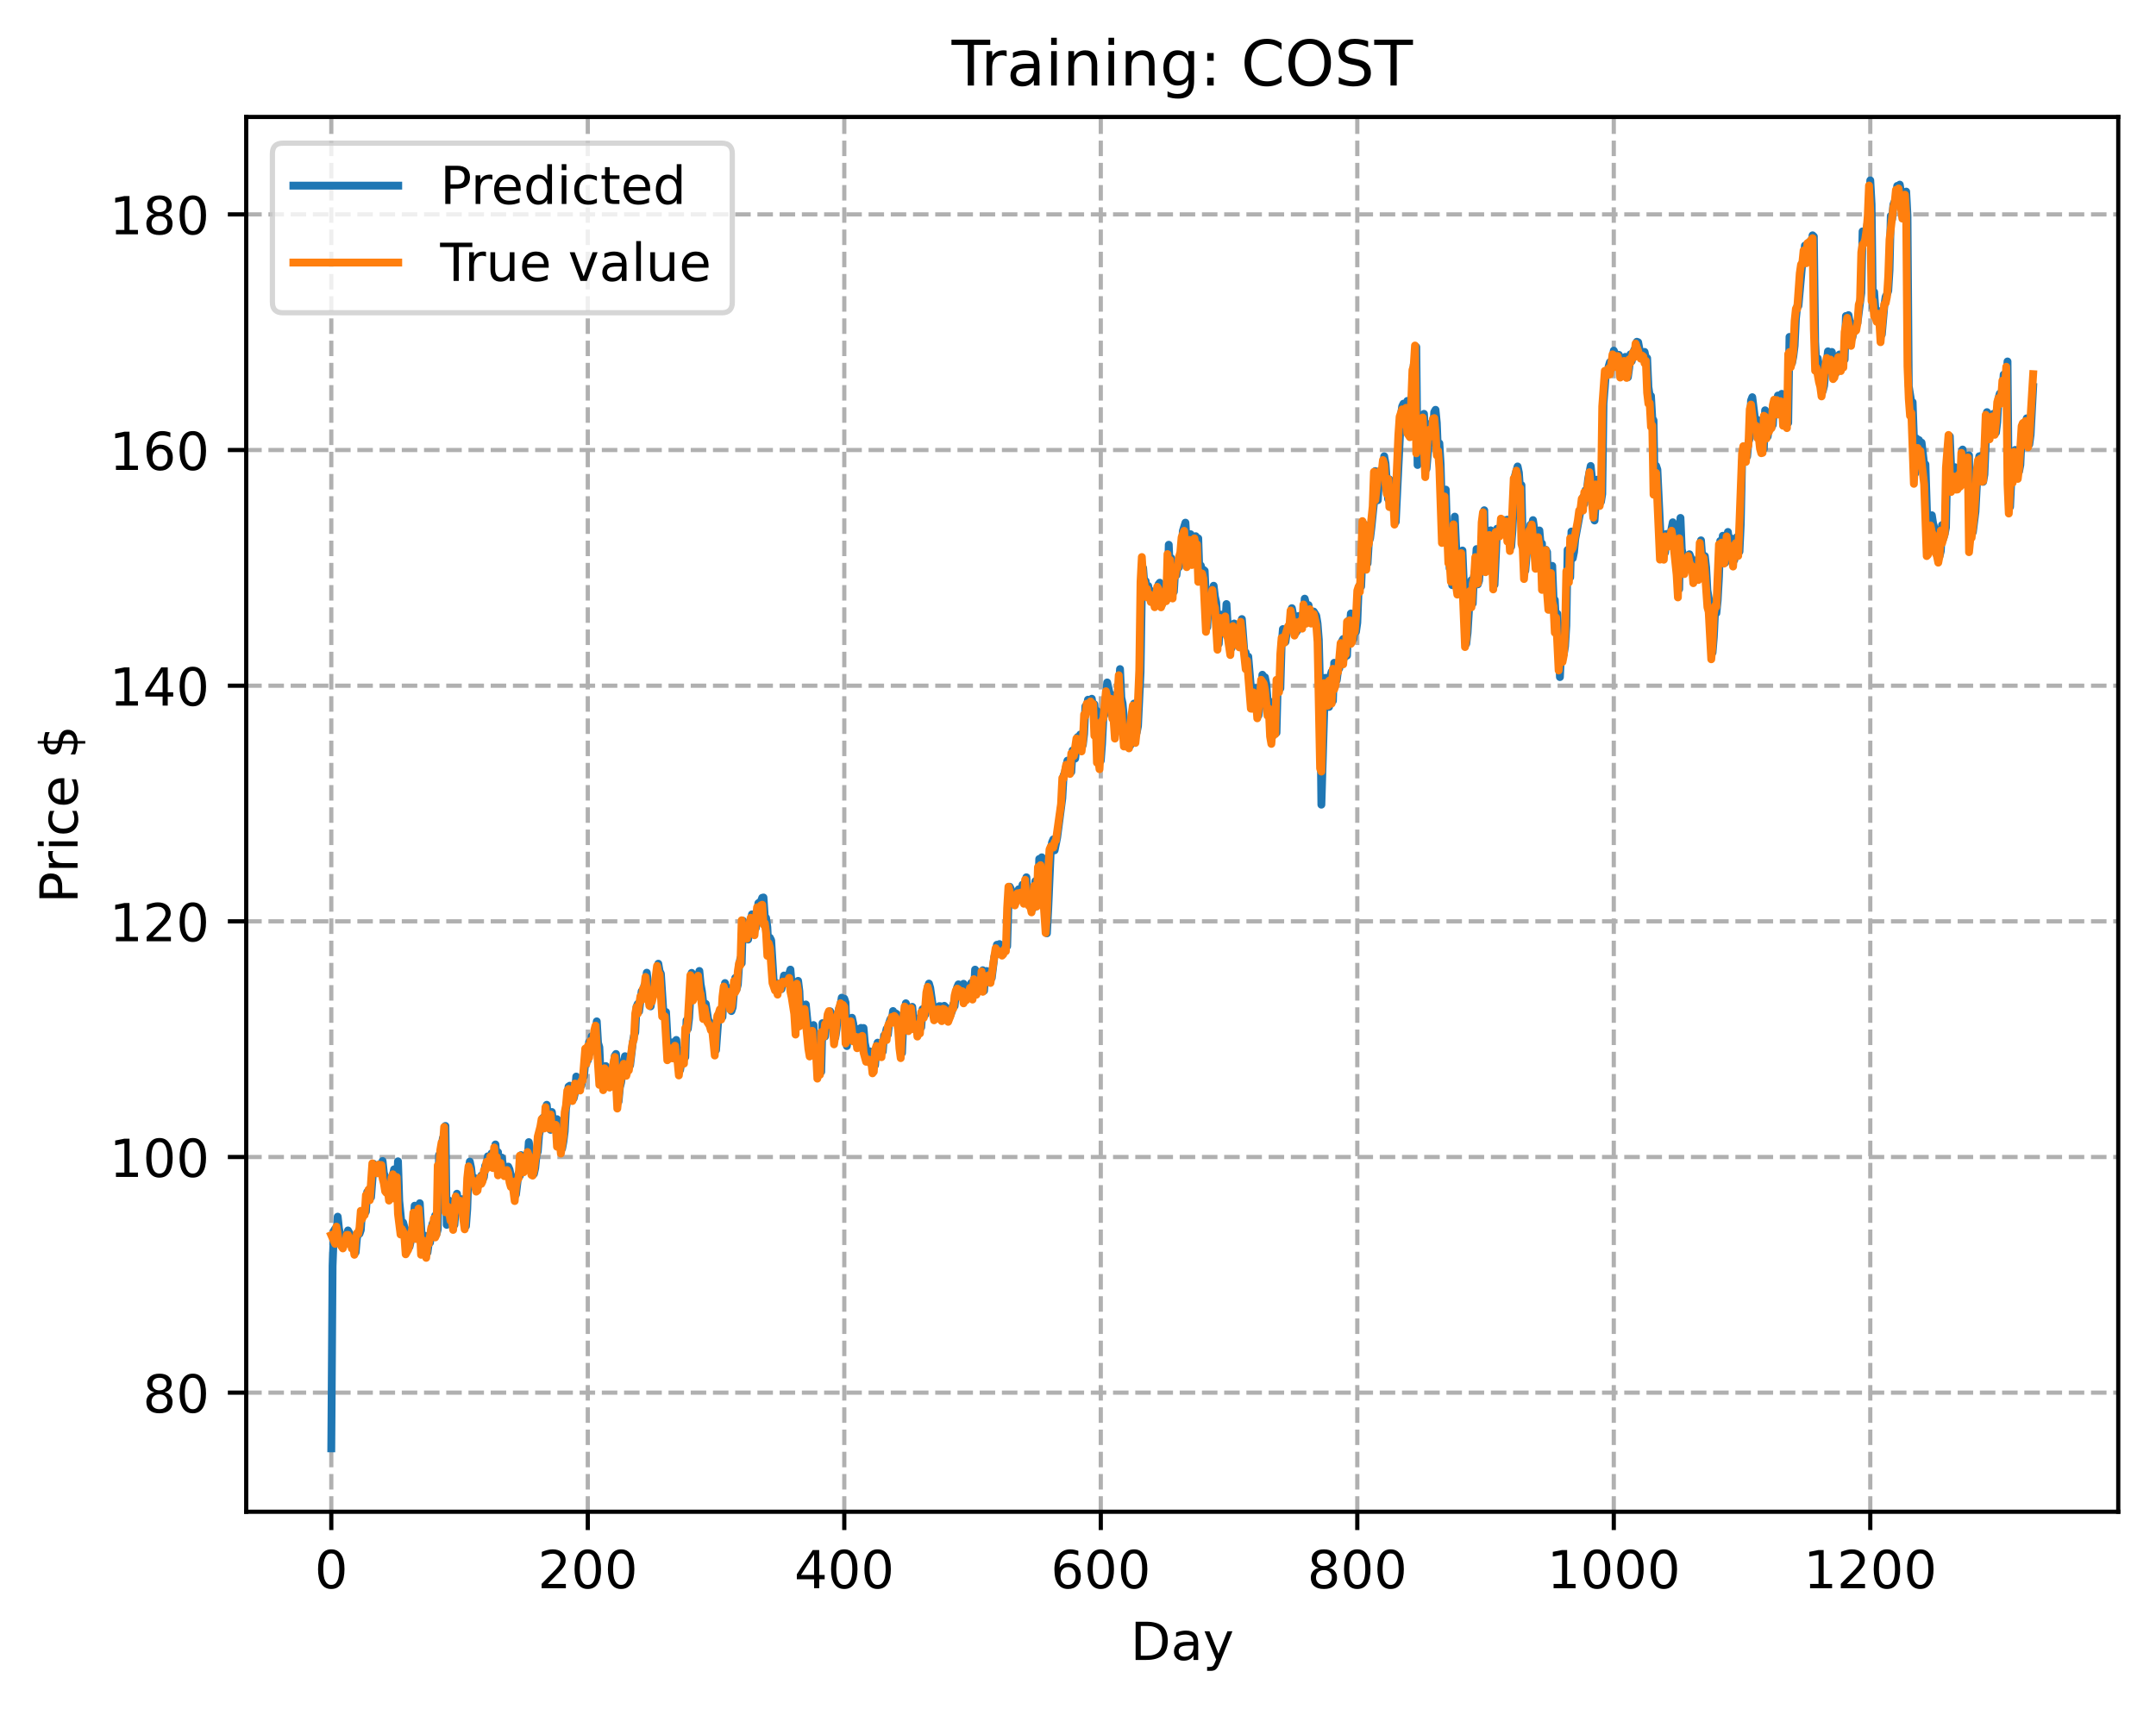 <?xml version="1.0" encoding="utf-8" standalone="no"?>
<!DOCTYPE svg PUBLIC "-//W3C//DTD SVG 1.1//EN"
  "http://www.w3.org/Graphics/SVG/1.1/DTD/svg11.dtd">
<!-- Created with matplotlib (https://matplotlib.org/) -->
<svg height="325.986pt" version="1.1" viewBox="0 0 411.286 325.986" width="411.286pt" xmlns="http://www.w3.org/2000/svg" xmlns:xlink="http://www.w3.org/1999/xlink">
 <defs>
  <style type="text/css">
*{stroke-linecap:butt;stroke-linejoin:round;}
  </style>
 </defs>
 <g id="figure_1">
  <g id="patch_1">
   <path d="M 0 325.986 
L 411.286 325.986 
L 411.286 0 
L 0 0 
z
" style="fill:#ffffff;"/>
  </g>
  <g id="axes_1">
   <g id="patch_2">
    <path d="M 46.966 288.43 
L 404.086 288.43 
L 404.086 22.318 
L 46.966 22.318 
z
" style="fill:#ffffff;"/>
   </g>
   <g id="matplotlib.axis_1">
    <g id="xtick_1">
     <g id="line2d_1">
      <path clip-path="url(#p2c0f443936)" d="M 63.198 288.43 
L 63.198 22.318 
" style="fill:none;stroke:#b0b0b0;stroke-dasharray:2.96,1.28;stroke-dashoffset:0;stroke-width:0.8;"/>
     </g>
     <g id="line2d_2">
      <defs>
       <path d="M 0 0 
L 0 3.5 
" id="mebf2713a4c" style="stroke:#000000;stroke-width:0.8;"/>
      </defs>
      <g>
       <use style="stroke:#000000;stroke-width:0.8;" x="63.198" xlink:href="#mebf2713a4c" y="288.43"/>
      </g>
     </g>
     <g id="text_1">
      <!-- 0 -->
      <defs>
       <path d="M 31.781 66.406 
Q 24.172 66.406 20.328 58.906 
Q 16.5 51.422 16.5 36.375 
Q 16.5 21.391 20.328 13.891 
Q 24.172 6.391 31.781 6.391 
Q 39.453 6.391 43.281 13.891 
Q 47.125 21.391 47.125 36.375 
Q 47.125 51.422 43.281 58.906 
Q 39.453 66.406 31.781 66.406 
z
M 31.781 74.219 
Q 44.047 74.219 50.516 64.516 
Q 56.984 54.828 56.984 36.375 
Q 56.984 17.969 50.516 8.266 
Q 44.047 -1.422 31.781 -1.422 
Q 19.531 -1.422 13.062 8.266 
Q 6.594 17.969 6.594 36.375 
Q 6.594 54.828 13.062 64.516 
Q 19.531 74.219 31.781 74.219 
z
" id="DejaVuSans-48"/>
      </defs>
      <g transform="translate(60.017 303.029)scale(0.1 -0.1)">
       <use xlink:href="#DejaVuSans-48"/>
      </g>
     </g>
    </g>
    <g id="xtick_2">
     <g id="line2d_3">
      <path clip-path="url(#p2c0f443936)" d="M 112.129 288.43 
L 112.129 22.318 
" style="fill:none;stroke:#b0b0b0;stroke-dasharray:2.96,1.28;stroke-dashoffset:0;stroke-width:0.8;"/>
     </g>
     <g id="line2d_4">
      <g>
       <use style="stroke:#000000;stroke-width:0.8;" x="112.129" xlink:href="#mebf2713a4c" y="288.43"/>
      </g>
     </g>
     <g id="text_2">
      <!-- 200 -->
      <defs>
       <path d="M 19.188 8.297 
L 53.609 8.297 
L 53.609 0 
L 7.328 0 
L 7.328 8.297 
Q 12.938 14.109 22.625 23.891 
Q 32.328 33.688 34.812 36.531 
Q 39.547 41.844 41.422 45.531 
Q 43.312 49.219 43.312 52.781 
Q 43.312 58.594 39.234 62.25 
Q 35.156 65.922 28.609 65.922 
Q 23.969 65.922 18.812 64.312 
Q 13.672 62.703 7.812 59.422 
L 7.812 69.391 
Q 13.766 71.781 18.938 73 
Q 24.125 74.219 28.422 74.219 
Q 39.75 74.219 46.484 68.547 
Q 53.219 62.891 53.219 53.422 
Q 53.219 48.922 51.531 44.891 
Q 49.859 40.875 45.406 35.406 
Q 44.188 33.984 37.641 27.219 
Q 31.109 20.453 19.188 8.297 
z
" id="DejaVuSans-50"/>
      </defs>
      <g transform="translate(102.585 303.029)scale(0.1 -0.1)">
       <use xlink:href="#DejaVuSans-50"/>
       <use x="63.623" xlink:href="#DejaVuSans-48"/>
       <use x="127.246" xlink:href="#DejaVuSans-48"/>
      </g>
     </g>
    </g>
    <g id="xtick_3">
     <g id="line2d_5">
      <path clip-path="url(#p2c0f443936)" d="M 161.06 288.43 
L 161.06 22.318 
" style="fill:none;stroke:#b0b0b0;stroke-dasharray:2.96,1.28;stroke-dashoffset:0;stroke-width:0.8;"/>
     </g>
     <g id="line2d_6">
      <g>
       <use style="stroke:#000000;stroke-width:0.8;" x="161.06" xlink:href="#mebf2713a4c" y="288.43"/>
      </g>
     </g>
     <g id="text_3">
      <!-- 400 -->
      <defs>
       <path d="M 37.797 64.312 
L 12.891 25.391 
L 37.797 25.391 
z
M 35.203 72.906 
L 47.609 72.906 
L 47.609 25.391 
L 58.016 25.391 
L 58.016 17.188 
L 47.609 17.188 
L 47.609 0 
L 37.797 0 
L 37.797 17.188 
L 4.891 17.188 
L 4.891 26.703 
z
" id="DejaVuSans-52"/>
      </defs>
      <g transform="translate(151.516 303.029)scale(0.1 -0.1)">
       <use xlink:href="#DejaVuSans-52"/>
       <use x="63.623" xlink:href="#DejaVuSans-48"/>
       <use x="127.246" xlink:href="#DejaVuSans-48"/>
      </g>
     </g>
    </g>
    <g id="xtick_4">
     <g id="line2d_7">
      <path clip-path="url(#p2c0f443936)" d="M 209.99 288.43 
L 209.99 22.318 
" style="fill:none;stroke:#b0b0b0;stroke-dasharray:2.96,1.28;stroke-dashoffset:0;stroke-width:0.8;"/>
     </g>
     <g id="line2d_8">
      <g>
       <use style="stroke:#000000;stroke-width:0.8;" x="209.99" xlink:href="#mebf2713a4c" y="288.43"/>
      </g>
     </g>
     <g id="text_4">
      <!-- 600 -->
      <defs>
       <path d="M 33.016 40.375 
Q 26.375 40.375 22.484 35.828 
Q 18.609 31.297 18.609 23.391 
Q 18.609 15.531 22.484 10.953 
Q 26.375 6.391 33.016 6.391 
Q 39.656 6.391 43.531 10.953 
Q 47.406 15.531 47.406 23.391 
Q 47.406 31.297 43.531 35.828 
Q 39.656 40.375 33.016 40.375 
z
M 52.594 71.297 
L 52.594 62.312 
Q 48.875 64.062 45.094 64.984 
Q 41.312 65.922 37.594 65.922 
Q 27.828 65.922 22.672 59.328 
Q 17.531 52.734 16.797 39.406 
Q 19.672 43.656 24.016 45.922 
Q 28.375 48.188 33.594 48.188 
Q 44.578 48.188 50.953 41.516 
Q 57.328 34.859 57.328 23.391 
Q 57.328 12.156 50.688 5.359 
Q 44.047 -1.422 33.016 -1.422 
Q 20.359 -1.422 13.672 8.266 
Q 6.984 17.969 6.984 36.375 
Q 6.984 53.656 15.188 63.938 
Q 23.391 74.219 37.203 74.219 
Q 40.922 74.219 44.703 73.484 
Q 48.484 72.75 52.594 71.297 
z
" id="DejaVuSans-54"/>
      </defs>
      <g transform="translate(200.446 303.029)scale(0.1 -0.1)">
       <use xlink:href="#DejaVuSans-54"/>
       <use x="63.623" xlink:href="#DejaVuSans-48"/>
       <use x="127.246" xlink:href="#DejaVuSans-48"/>
      </g>
     </g>
    </g>
    <g id="xtick_5">
     <g id="line2d_9">
      <path clip-path="url(#p2c0f443936)" d="M 258.921 288.43 
L 258.921 22.318 
" style="fill:none;stroke:#b0b0b0;stroke-dasharray:2.96,1.28;stroke-dashoffset:0;stroke-width:0.8;"/>
     </g>
     <g id="line2d_10">
      <g>
       <use style="stroke:#000000;stroke-width:0.8;" x="258.921" xlink:href="#mebf2713a4c" y="288.43"/>
      </g>
     </g>
     <g id="text_5">
      <!-- 800 -->
      <defs>
       <path d="M 31.781 34.625 
Q 24.75 34.625 20.719 30.859 
Q 16.703 27.094 16.703 20.516 
Q 16.703 13.922 20.719 10.156 
Q 24.75 6.391 31.781 6.391 
Q 38.812 6.391 42.859 10.172 
Q 46.922 13.969 46.922 20.516 
Q 46.922 27.094 42.891 30.859 
Q 38.875 34.625 31.781 34.625 
z
M 21.922 38.812 
Q 15.578 40.375 12.031 44.719 
Q 8.5 49.078 8.5 55.328 
Q 8.5 64.062 14.719 69.141 
Q 20.953 74.219 31.781 74.219 
Q 42.672 74.219 48.875 69.141 
Q 55.078 64.062 55.078 55.328 
Q 55.078 49.078 51.531 44.719 
Q 48 40.375 41.703 38.812 
Q 48.828 37.156 52.797 32.312 
Q 56.781 27.484 56.781 20.516 
Q 56.781 9.906 50.312 4.234 
Q 43.844 -1.422 31.781 -1.422 
Q 19.734 -1.422 13.25 4.234 
Q 6.781 9.906 6.781 20.516 
Q 6.781 27.484 10.781 32.312 
Q 14.797 37.156 21.922 38.812 
z
M 18.312 54.391 
Q 18.312 48.734 21.844 45.562 
Q 25.391 42.391 31.781 42.391 
Q 38.141 42.391 41.719 45.562 
Q 45.312 48.734 45.312 54.391 
Q 45.312 60.062 41.719 63.234 
Q 38.141 66.406 31.781 66.406 
Q 25.391 66.406 21.844 63.234 
Q 18.312 60.062 18.312 54.391 
z
" id="DejaVuSans-56"/>
      </defs>
      <g transform="translate(249.377 303.029)scale(0.1 -0.1)">
       <use xlink:href="#DejaVuSans-56"/>
       <use x="63.623" xlink:href="#DejaVuSans-48"/>
       <use x="127.246" xlink:href="#DejaVuSans-48"/>
      </g>
     </g>
    </g>
    <g id="xtick_6">
     <g id="line2d_11">
      <path clip-path="url(#p2c0f443936)" d="M 307.851 288.43 
L 307.851 22.318 
" style="fill:none;stroke:#b0b0b0;stroke-dasharray:2.96,1.28;stroke-dashoffset:0;stroke-width:0.8;"/>
     </g>
     <g id="line2d_12">
      <g>
       <use style="stroke:#000000;stroke-width:0.8;" x="307.851" xlink:href="#mebf2713a4c" y="288.43"/>
      </g>
     </g>
     <g id="text_6">
      <!-- 1000 -->
      <defs>
       <path d="M 12.406 8.297 
L 28.516 8.297 
L 28.516 63.922 
L 10.984 60.406 
L 10.984 69.391 
L 28.422 72.906 
L 38.281 72.906 
L 38.281 8.297 
L 54.391 8.297 
L 54.391 0 
L 12.406 0 
z
" id="DejaVuSans-49"/>
      </defs>
      <g transform="translate(295.126 303.029)scale(0.1 -0.1)">
       <use xlink:href="#DejaVuSans-49"/>
       <use x="63.623" xlink:href="#DejaVuSans-48"/>
       <use x="127.246" xlink:href="#DejaVuSans-48"/>
       <use x="190.869" xlink:href="#DejaVuSans-48"/>
      </g>
     </g>
    </g>
    <g id="xtick_7">
     <g id="line2d_13">
      <path clip-path="url(#p2c0f443936)" d="M 356.782 288.43 
L 356.782 22.318 
" style="fill:none;stroke:#b0b0b0;stroke-dasharray:2.96,1.28;stroke-dashoffset:0;stroke-width:0.8;"/>
     </g>
     <g id="line2d_14">
      <g>
       <use style="stroke:#000000;stroke-width:0.8;" x="356.782" xlink:href="#mebf2713a4c" y="288.43"/>
      </g>
     </g>
     <g id="text_7">
      <!-- 1200 -->
      <g transform="translate(344.057 303.029)scale(0.1 -0.1)">
       <use xlink:href="#DejaVuSans-49"/>
       <use x="63.623" xlink:href="#DejaVuSans-50"/>
       <use x="127.246" xlink:href="#DejaVuSans-48"/>
       <use x="190.869" xlink:href="#DejaVuSans-48"/>
      </g>
     </g>
    </g>
    <g id="text_8">
     <!-- Day -->
     <defs>
      <path d="M 19.672 64.797 
L 19.672 8.109 
L 31.594 8.109 
Q 46.688 8.109 53.688 14.938 
Q 60.688 21.781 60.688 36.531 
Q 60.688 51.172 53.688 57.984 
Q 46.688 64.797 31.594 64.797 
z
M 9.812 72.906 
L 30.078 72.906 
Q 51.266 72.906 61.172 64.094 
Q 71.094 55.281 71.094 36.531 
Q 71.094 17.672 61.125 8.828 
Q 51.172 0 30.078 0 
L 9.812 0 
z
" id="DejaVuSans-68"/>
      <path d="M 34.281 27.484 
Q 23.391 27.484 19.188 25 
Q 14.984 22.516 14.984 16.5 
Q 14.984 11.719 18.141 8.906 
Q 21.297 6.109 26.703 6.109 
Q 34.188 6.109 38.703 11.406 
Q 43.219 16.703 43.219 25.484 
L 43.219 27.484 
z
M 52.203 31.203 
L 52.203 0 
L 43.219 0 
L 43.219 8.297 
Q 40.141 3.328 35.547 0.953 
Q 30.953 -1.422 24.312 -1.422 
Q 15.922 -1.422 10.953 3.297 
Q 6 8.016 6 15.922 
Q 6 25.141 12.172 29.828 
Q 18.359 34.516 30.609 34.516 
L 43.219 34.516 
L 43.219 35.406 
Q 43.219 41.609 39.141 45 
Q 35.062 48.391 27.688 48.391 
Q 23 48.391 18.547 47.266 
Q 14.109 46.141 10.016 43.891 
L 10.016 52.203 
Q 14.938 54.109 19.578 55.047 
Q 24.219 56 28.609 56 
Q 40.484 56 46.344 49.844 
Q 52.203 43.703 52.203 31.203 
z
" id="DejaVuSans-97"/>
      <path d="M 32.172 -5.078 
Q 28.375 -14.844 24.75 -17.812 
Q 21.141 -20.797 15.094 -20.797 
L 7.906 -20.797 
L 7.906 -13.281 
L 13.188 -13.281 
Q 16.891 -13.281 18.938 -11.516 
Q 21 -9.766 23.484 -3.219 
L 25.094 0.875 
L 2.984 54.688 
L 12.5 54.688 
L 29.594 11.922 
L 46.688 54.688 
L 56.203 54.688 
z
" id="DejaVuSans-121"/>
     </defs>
     <g transform="translate(215.652 316.707)scale(0.1 -0.1)">
      <use xlink:href="#DejaVuSans-68"/>
      <use x="77.002" xlink:href="#DejaVuSans-97"/>
      <use x="138.281" xlink:href="#DejaVuSans-121"/>
     </g>
    </g>
   </g>
   <g id="matplotlib.axis_2">
    <g id="ytick_1">
     <g id="line2d_15">
      <path clip-path="url(#p2c0f443936)" d="M 46.966 265.709 
L 404.086 265.709 
" style="fill:none;stroke:#b0b0b0;stroke-dasharray:2.96,1.28;stroke-dashoffset:0;stroke-width:0.8;"/>
     </g>
     <g id="line2d_16">
      <defs>
       <path d="M 0 0 
L -3.5 0 
" id="mb88e1cc7df" style="stroke:#000000;stroke-width:0.8;"/>
      </defs>
      <g>
       <use style="stroke:#000000;stroke-width:0.8;" x="46.966" xlink:href="#mb88e1cc7df" y="265.709"/>
      </g>
     </g>
     <g id="text_9">
      <!-- 80 -->
      <g transform="translate(27.241 269.508)scale(0.1 -0.1)">
       <use xlink:href="#DejaVuSans-56"/>
       <use x="63.623" xlink:href="#DejaVuSans-48"/>
      </g>
     </g>
    </g>
    <g id="ytick_2">
     <g id="line2d_17">
      <path clip-path="url(#p2c0f443936)" d="M 46.966 220.748 
L 404.086 220.748 
" style="fill:none;stroke:#b0b0b0;stroke-dasharray:2.96,1.28;stroke-dashoffset:0;stroke-width:0.8;"/>
     </g>
     <g id="line2d_18">
      <g>
       <use style="stroke:#000000;stroke-width:0.8;" x="46.966" xlink:href="#mb88e1cc7df" y="220.748"/>
      </g>
     </g>
     <g id="text_10">
      <!-- 100 -->
      <g transform="translate(20.878 224.547)scale(0.1 -0.1)">
       <use xlink:href="#DejaVuSans-49"/>
       <use x="63.623" xlink:href="#DejaVuSans-48"/>
       <use x="127.246" xlink:href="#DejaVuSans-48"/>
      </g>
     </g>
    </g>
    <g id="ytick_3">
     <g id="line2d_19">
      <path clip-path="url(#p2c0f443936)" d="M 46.966 175.787 
L 404.086 175.787 
" style="fill:none;stroke:#b0b0b0;stroke-dasharray:2.96,1.28;stroke-dashoffset:0;stroke-width:0.8;"/>
     </g>
     <g id="line2d_20">
      <g>
       <use style="stroke:#000000;stroke-width:0.8;" x="46.966" xlink:href="#mb88e1cc7df" y="175.787"/>
      </g>
     </g>
     <g id="text_11">
      <!-- 120 -->
      <g transform="translate(20.878 179.586)scale(0.1 -0.1)">
       <use xlink:href="#DejaVuSans-49"/>
       <use x="63.623" xlink:href="#DejaVuSans-50"/>
       <use x="127.246" xlink:href="#DejaVuSans-48"/>
      </g>
     </g>
    </g>
    <g id="ytick_4">
     <g id="line2d_21">
      <path clip-path="url(#p2c0f443936)" d="M 46.966 130.825 
L 404.086 130.825 
" style="fill:none;stroke:#b0b0b0;stroke-dasharray:2.96,1.28;stroke-dashoffset:0;stroke-width:0.8;"/>
     </g>
     <g id="line2d_22">
      <g>
       <use style="stroke:#000000;stroke-width:0.8;" x="46.966" xlink:href="#mb88e1cc7df" y="130.825"/>
      </g>
     </g>
     <g id="text_12">
      <!-- 140 -->
      <g transform="translate(20.878 134.624)scale(0.1 -0.1)">
       <use xlink:href="#DejaVuSans-49"/>
       <use x="63.623" xlink:href="#DejaVuSans-52"/>
       <use x="127.246" xlink:href="#DejaVuSans-48"/>
      </g>
     </g>
    </g>
    <g id="ytick_5">
     <g id="line2d_23">
      <path clip-path="url(#p2c0f443936)" d="M 46.966 85.864 
L 404.086 85.864 
" style="fill:none;stroke:#b0b0b0;stroke-dasharray:2.96,1.28;stroke-dashoffset:0;stroke-width:0.8;"/>
     </g>
     <g id="line2d_24">
      <g>
       <use style="stroke:#000000;stroke-width:0.8;" x="46.966" xlink:href="#mb88e1cc7df" y="85.864"/>
      </g>
     </g>
     <g id="text_13">
      <!-- 160 -->
      <g transform="translate(20.878 89.663)scale(0.1 -0.1)">
       <use xlink:href="#DejaVuSans-49"/>
       <use x="63.623" xlink:href="#DejaVuSans-54"/>
       <use x="127.246" xlink:href="#DejaVuSans-48"/>
      </g>
     </g>
    </g>
    <g id="ytick_6">
     <g id="line2d_25">
      <path clip-path="url(#p2c0f443936)" d="M 46.966 40.903 
L 404.086 40.903 
" style="fill:none;stroke:#b0b0b0;stroke-dasharray:2.96,1.28;stroke-dashoffset:0;stroke-width:0.8;"/>
     </g>
     <g id="line2d_26">
      <g>
       <use style="stroke:#000000;stroke-width:0.8;" x="46.966" xlink:href="#mb88e1cc7df" y="40.903"/>
      </g>
     </g>
     <g id="text_14">
      <!-- 180 -->
      <g transform="translate(20.878 44.702)scale(0.1 -0.1)">
       <use xlink:href="#DejaVuSans-49"/>
       <use x="63.623" xlink:href="#DejaVuSans-56"/>
       <use x="127.246" xlink:href="#DejaVuSans-48"/>
      </g>
     </g>
    </g>
    <g id="text_15">
     <!-- Price $ -->
     <defs>
      <path d="M 19.672 64.797 
L 19.672 37.406 
L 32.078 37.406 
Q 38.969 37.406 42.719 40.969 
Q 46.484 44.531 46.484 51.125 
Q 46.484 57.672 42.719 61.234 
Q 38.969 64.797 32.078 64.797 
z
M 9.812 72.906 
L 32.078 72.906 
Q 44.344 72.906 50.609 67.359 
Q 56.891 61.812 56.891 51.125 
Q 56.891 40.328 50.609 34.812 
Q 44.344 29.297 32.078 29.297 
L 19.672 29.297 
L 19.672 0 
L 9.812 0 
z
" id="DejaVuSans-80"/>
      <path d="M 41.109 46.297 
Q 39.594 47.172 37.812 47.578 
Q 36.031 48 33.891 48 
Q 26.266 48 22.188 43.047 
Q 18.109 38.094 18.109 28.812 
L 18.109 0 
L 9.078 0 
L 9.078 54.688 
L 18.109 54.688 
L 18.109 46.188 
Q 20.953 51.172 25.484 53.578 
Q 30.031 56 36.531 56 
Q 37.453 56 38.578 55.875 
Q 39.703 55.766 41.062 55.516 
z
" id="DejaVuSans-114"/>
      <path d="M 9.422 54.688 
L 18.406 54.688 
L 18.406 0 
L 9.422 0 
z
M 9.422 75.984 
L 18.406 75.984 
L 18.406 64.594 
L 9.422 64.594 
z
" id="DejaVuSans-105"/>
      <path d="M 48.781 52.594 
L 48.781 44.188 
Q 44.969 46.297 41.141 47.344 
Q 37.312 48.391 33.406 48.391 
Q 24.656 48.391 19.812 42.844 
Q 14.984 37.312 14.984 27.297 
Q 14.984 17.281 19.812 11.734 
Q 24.656 6.203 33.406 6.203 
Q 37.312 6.203 41.141 7.25 
Q 44.969 8.297 48.781 10.406 
L 48.781 2.094 
Q 45.016 0.344 40.984 -0.531 
Q 36.969 -1.422 32.422 -1.422 
Q 20.062 -1.422 12.781 6.344 
Q 5.516 14.109 5.516 27.297 
Q 5.516 40.672 12.859 48.328 
Q 20.219 56 33.016 56 
Q 37.156 56 41.109 55.141 
Q 45.062 54.297 48.781 52.594 
z
" id="DejaVuSans-99"/>
      <path d="M 56.203 29.594 
L 56.203 25.203 
L 14.891 25.203 
Q 15.484 15.922 20.484 11.062 
Q 25.484 6.203 34.422 6.203 
Q 39.594 6.203 44.453 7.469 
Q 49.312 8.734 54.109 11.281 
L 54.109 2.781 
Q 49.266 0.734 44.188 -0.344 
Q 39.109 -1.422 33.891 -1.422 
Q 20.797 -1.422 13.156 6.188 
Q 5.516 13.812 5.516 26.812 
Q 5.516 40.234 12.766 48.109 
Q 20.016 56 32.328 56 
Q 43.359 56 49.781 48.891 
Q 56.203 41.797 56.203 29.594 
z
M 47.219 32.234 
Q 47.125 39.594 43.094 43.984 
Q 39.062 48.391 32.422 48.391 
Q 24.906 48.391 20.391 44.141 
Q 15.875 39.891 15.188 32.172 
z
" id="DejaVuSans-101"/>
      <path id="DejaVuSans-32"/>
      <path d="M 33.797 -14.703 
L 28.906 -14.703 
L 28.859 0 
Q 23.734 0.094 18.609 1.188 
Q 13.484 2.297 8.297 4.5 
L 8.297 13.281 
Q 13.281 10.156 18.375 8.562 
Q 23.484 6.984 28.906 6.938 
L 28.906 29.203 
Q 18.109 30.953 13.203 35.156 
Q 8.297 39.359 8.297 46.688 
Q 8.297 54.641 13.625 59.219 
Q 18.953 63.812 28.906 64.5 
L 28.906 75.984 
L 33.797 75.984 
L 33.797 64.656 
Q 38.328 64.453 42.578 63.688 
Q 46.828 62.938 50.875 61.625 
L 50.875 53.078 
Q 46.828 55.125 42.547 56.25 
Q 38.281 57.375 33.797 57.562 
L 33.797 36.719 
Q 44.875 35.016 50.094 30.609 
Q 55.328 26.219 55.328 18.609 
Q 55.328 10.359 49.781 5.594 
Q 44.234 0.828 33.797 0.094 
z
M 28.906 37.594 
L 28.906 57.625 
Q 23.25 56.984 20.266 54.391 
Q 17.281 51.812 17.281 47.516 
Q 17.281 43.312 20.031 40.969 
Q 22.797 38.625 28.906 37.594 
z
M 33.797 28.219 
L 33.797 7.078 
Q 39.984 7.906 43.141 10.594 
Q 46.297 13.281 46.297 17.672 
Q 46.297 21.969 43.281 24.5 
Q 40.281 27.047 33.797 28.219 
z
" id="DejaVuSans-36"/>
     </defs>
     <g transform="translate(14.798 172.342)rotate(-90)scale(0.1 -0.1)">
      <use xlink:href="#DejaVuSans-80"/>
      <use x="58.553" xlink:href="#DejaVuSans-114"/>
      <use x="99.666" xlink:href="#DejaVuSans-105"/>
      <use x="127.449" xlink:href="#DejaVuSans-99"/>
      <use x="182.43" xlink:href="#DejaVuSans-101"/>
      <use x="243.953" xlink:href="#DejaVuSans-32"/>
      <use x="275.74" xlink:href="#DejaVuSans-36"/>
     </g>
    </g>
   </g>
   <g id="line2d_27">
    <path clip-path="url(#p2c0f443936)" d="M 63.198 276.334 
L 63.443 241.541 
L 63.688 234.846 
L 63.932 234.445 
L 64.177 235.969 
L 64.422 232.135 
L 64.666 234.41 
L 64.911 235.608 
L 65.156 235.987 
L 65.645 237.434 
L 66.134 236.234 
L 66.379 234.764 
L 66.868 235.634 
L 67.113 236.254 
L 67.357 237.718 
L 67.602 237.118 
L 67.847 238.938 
L 68.091 236.205 
L 68.336 235.163 
L 68.581 235.395 
L 68.825 234.691 
L 69.07 231.04 
L 69.315 231.883 
L 69.804 231.172 
L 70.049 227.425 
L 70.293 228.37 
L 70.538 226.835 
L 70.783 228.434 
L 71.272 222.05 
L 71.517 223.038 
L 71.761 222.464 
L 72.006 223.184 
L 72.251 223.22 
L 72.495 222.08 
L 72.74 222.214 
L 72.984 221.511 
L 73.229 223.833 
L 73.474 224.46 
L 73.718 226.219 
L 73.963 227.064 
L 74.208 225.681 
L 74.452 227.76 
L 74.697 228.177 
L 74.942 224.131 
L 75.186 223.097 
L 75.431 224.425 
L 75.676 227.58 
L 75.92 221.571 
L 76.165 229.137 
L 76.654 234.152 
L 76.899 233.246 
L 77.388 235.04 
L 77.633 238.403 
L 78.122 237.865 
L 78.367 236.786 
L 78.611 234.4 
L 78.856 233.711 
L 79.101 230.04 
L 79.59 234.539 
L 79.835 232.557 
L 80.079 229.564 
L 80.569 238.15 
L 81.058 235.775 
L 81.303 236.62 
L 81.547 238.984 
L 81.792 237.182 
L 82.037 237.084 
L 82.281 234.637 
L 82.526 233.436 
L 82.771 234.244 
L 83.015 231.921 
L 83.26 235.487 
L 83.505 234.579 
L 83.749 220.352 
L 83.994 222.932 
L 84.239 219.012 
L 84.483 217.142 
L 84.728 217.891 
L 84.972 214.82 
L 85.217 233.694 
L 85.462 230.614 
L 85.706 229.074 
L 86.196 231.483 
L 86.44 231.312 
L 86.685 233.699 
L 87.174 227.751 
L 87.419 229.97 
L 87.664 228.819 
L 87.908 228.939 
L 88.153 228.797 
L 88.642 231.993 
L 88.887 233.949 
L 89.132 230.7 
L 89.376 223.757 
L 89.621 221.629 
L 89.866 222.781 
L 90.11 224.971 
L 90.355 225.137 
L 90.599 224.791 
L 91.089 226.423 
L 91.333 226.042 
L 91.823 224.282 
L 92.067 225.1 
L 92.312 224.596 
L 92.557 222.422 
L 92.801 222.459 
L 93.046 220.622 
L 93.291 221.907 
L 93.535 221.613 
L 93.78 220.048 
L 94.025 221.926 
L 94.269 222.096 
L 94.514 218.353 
L 94.759 221.655 
L 95.003 219.825 
L 95.248 223.599 
L 95.493 223.074 
L 95.737 220.867 
L 95.982 222.667 
L 96.471 223.71 
L 96.716 223.323 
L 96.96 222.584 
L 97.205 223.149 
L 97.694 225.582 
L 97.939 224.712 
L 98.428 227.912 
L 98.918 223.872 
L 99.162 224.362 
L 99.407 220.386 
L 99.652 220.524 
L 99.896 221.604 
L 100.141 222.093 
L 100.386 220.385 
L 100.63 221.423 
L 100.875 217.91 
L 101.854 223.979 
L 102.098 222.87 
L 102.343 220.447 
L 102.587 219.717 
L 102.832 216.575 
L 103.566 213.269 
L 104.055 214.579 
L 104.3 210.788 
L 104.545 213.449 
L 104.789 213.476 
L 105.034 215.567 
L 105.279 212.163 
L 105.523 214.415 
L 105.768 214.569 
L 106.257 213.532 
L 106.502 217.747 
L 106.747 214.811 
L 107.236 219.14 
L 107.481 217.822 
L 107.725 215.868 
L 107.97 211.494 
L 108.215 210.047 
L 108.459 207.307 
L 108.704 207.143 
L 109.193 209.283 
L 109.438 209.56 
L 109.682 208.524 
L 109.927 205.4 
L 110.172 207.196 
L 110.416 206.287 
L 110.661 206.234 
L 110.906 207.14 
L 111.15 205.46 
L 111.395 205.372 
L 111.884 200.126 
L 112.129 202.325 
L 112.374 198.813 
L 112.618 200.799 
L 112.863 197.728 
L 113.108 197.952 
L 113.352 199.111 
L 113.842 194.869 
L 114.086 198.984 
L 114.331 199.798 
L 114.575 204.826 
L 114.82 203.668 
L 115.065 204.06 
L 115.309 207.324 
L 115.554 203.393 
L 116.533 206.415 
L 116.777 204.066 
L 117.022 203.558 
L 117.267 201.46 
L 117.511 201.087 
L 117.756 204.423 
L 118.001 210.169 
L 118.245 207.511 
L 118.49 206.513 
L 118.979 202.687 
L 119.224 201.517 
L 119.469 203.525 
L 119.713 203.5 
L 119.958 202.841 
L 120.203 203.253 
L 120.692 199.088 
L 120.936 197.617 
L 121.181 196.979 
L 121.426 192.079 
L 121.67 191.525 
L 121.915 192.979 
L 122.404 189.121 
L 122.649 190.156 
L 122.894 188.067 
L 123.138 187.675 
L 123.383 185.582 
L 123.872 189.849 
L 124.117 192.012 
L 124.362 190.288 
L 124.606 189.975 
L 124.851 188.894 
L 125.585 183.869 
L 125.83 185.3 
L 126.074 185.77 
L 126.563 193.311 
L 126.808 192.998 
L 127.053 193.085 
L 127.542 201.877 
L 128.031 200.319 
L 128.276 198.878 
L 128.521 200.945 
L 128.765 200.198 
L 129.01 198.412 
L 129.255 200.819 
L 129.499 201.949 
L 129.744 204.141 
L 130.233 201.028 
L 130.478 200.205 
L 130.723 201.697 
L 130.967 194.681 
L 131.212 196.311 
L 131.457 194.239 
L 131.946 185.617 
L 132.435 189.757 
L 132.924 187.756 
L 133.169 186.887 
L 133.414 185.256 
L 133.658 187.792 
L 133.903 189.139 
L 134.392 193.383 
L 134.637 191.53 
L 135.126 194.733 
L 135.371 194.95 
L 135.616 195.433 
L 135.86 196.253 
L 136.105 195.957 
L 136.594 200.359 
L 137.084 193.693 
L 137.328 193.342 
L 137.573 192.633 
L 137.818 194.04 
L 138.062 189.489 
L 138.307 187.56 
L 138.551 189.132 
L 138.796 189.908 
L 139.041 188.523 
L 139.285 189.948 
L 139.53 192.905 
L 139.775 192.189 
L 140.264 186.572 
L 140.509 188.785 
L 140.753 187.851 
L 140.998 184.078 
L 141.243 182.849 
L 141.487 183.781 
L 141.732 175.672 
L 141.977 177.5 
L 142.221 178.328 
L 142.466 177.198 
L 142.711 179.26 
L 143.445 174.453 
L 143.689 176.197 
L 143.934 175.455 
L 144.178 177.092 
L 144.423 175.239 
L 144.668 172.322 
L 145.157 171.97 
L 145.402 171.294 
L 145.646 171.233 
L 145.891 174.877 
L 146.136 175.123 
L 146.38 176.928 
L 146.625 181.782 
L 146.87 178.91 
L 147.114 179.399 
L 147.604 187.44 
L 147.848 187.386 
L 148.093 187.771 
L 148.338 187.686 
L 148.582 188.84 
L 148.827 187.72 
L 149.072 188.719 
L 149.561 186.125 
L 150.295 186.583 
L 150.784 184.997 
L 151.029 187.9 
L 151.273 188.997 
L 152.007 196.043 
L 152.252 187.141 
L 152.497 189.141 
L 152.741 195.068 
L 152.986 191.602 
L 153.231 191.823 
L 153.475 193.141 
L 153.72 191.644 
L 154.454 199.214 
L 154.699 200.663 
L 155.188 195.575 
L 155.433 200.358 
L 155.677 198.946 
L 155.922 200.749 
L 156.166 204.202 
L 156.411 203.107 
L 156.656 204.495 
L 156.9 195.212 
L 157.39 197.758 
L 157.634 195.153 
L 157.879 195.301 
L 158.124 193.616 
L 158.368 192.954 
L 158.858 195.141 
L 159.102 194.882 
L 159.347 197.951 
L 159.592 196.33 
L 159.836 193.43 
L 160.081 192.329 
L 160.326 191.857 
L 160.57 190.353 
L 160.815 192.849 
L 161.06 190.537 
L 161.304 191.271 
L 161.549 199.585 
L 162.038 195.659 
L 162.283 195.354 
L 162.527 194.18 
L 162.772 195.303 
L 163.017 197.085 
L 163.261 196.833 
L 163.506 196.334 
L 163.751 198.788 
L 163.995 198.592 
L 164.24 196.117 
L 164.485 197.686 
L 164.729 196.135 
L 164.974 198.983 
L 165.463 201.369 
L 165.708 201.23 
L 165.953 200.599 
L 166.197 201.96 
L 166.442 201.441 
L 166.687 203.344 
L 166.931 203.241 
L 167.176 199.889 
L 167.421 198.932 
L 167.91 200.57 
L 168.154 199.387 
L 168.399 200.64 
L 168.644 197.566 
L 168.888 197.404 
L 169.133 196.292 
L 169.378 197.411 
L 169.622 195.155 
L 169.867 194.44 
L 170.112 194.745 
L 170.356 192.898 
L 170.601 193.521 
L 170.846 193.326 
L 171.09 193.501 
L 171.335 193.884 
L 171.58 195.776 
L 172.069 200.903 
L 172.314 195.154 
L 172.558 194.105 
L 172.803 191.419 
L 173.048 192.1 
L 173.537 196.443 
L 173.782 193.515 
L 174.026 192.098 
L 174.271 194.611 
L 174.515 195.714 
L 175.005 194.337 
L 175.249 196.652 
L 175.494 195.704 
L 175.739 196.005 
L 175.983 192.549 
L 176.473 193.638 
L 176.717 192.086 
L 176.962 188.44 
L 177.207 187.658 
L 177.451 188.488 
L 178.185 193.677 
L 178.43 194.09 
L 178.919 193.474 
L 179.164 191.968 
L 179.409 191.979 
L 179.898 194.344 
L 180.142 191.905 
L 180.387 192.167 
L 180.632 193.353 
L 181.121 194.149 
L 181.61 192.926 
L 181.855 191.575 
L 182.1 191.956 
L 182.344 189.526 
L 182.589 188.368 
L 182.834 187.806 
L 183.078 188.191 
L 183.323 189.151 
L 183.568 188.019 
L 183.812 187.698 
L 184.057 190.571 
L 184.302 188.524 
L 184.546 190.021 
L 184.791 188.676 
L 185.036 188.628 
L 185.28 187.547 
L 185.77 189.927 
L 186.014 184.997 
L 186.503 189.138 
L 186.748 188.098 
L 186.993 187.828 
L 187.237 188.529 
L 187.482 185.116 
L 187.727 189.029 
L 187.971 185.719 
L 188.216 185.261 
L 188.705 186.784 
L 188.95 185.617 
L 189.195 186.58 
L 189.684 182.499 
L 189.929 181.886 
L 190.173 180.255 
L 190.418 180.613 
L 190.663 180.126 
L 190.907 180.94 
L 191.152 180.583 
L 191.397 181.473 
L 191.886 180.082 
L 192.13 180.542 
L 192.375 172.358 
L 192.62 169.182 
L 192.864 169.708 
L 193.109 170.846 
L 193.354 170.282 
L 193.598 170.719 
L 193.843 171.931 
L 194.332 169.671 
L 194.577 170.931 
L 195.066 168.782 
L 195.311 170.738 
L 195.556 171.565 
L 195.8 167.379 
L 196.045 171.161 
L 196.534 172.693 
L 196.779 172.549 
L 197.024 173.381 
L 197.513 168.107 
L 197.758 169.862 
L 198.002 172.59 
L 198.247 163.886 
L 198.491 164.892 
L 198.736 163.567 
L 198.981 168.06 
L 199.225 169.687 
L 199.715 178.075 
L 199.959 173.523 
L 200.449 162.157 
L 200.693 160.721 
L 200.938 160.145 
L 201.183 162.239 
L 201.672 159.785 
L 202.651 152.287 
L 202.895 147.957 
L 203.14 147.36 
L 203.629 145.121 
L 204.363 147.283 
L 204.608 143.181 
L 204.852 143.739 
L 205.097 144.74 
L 205.586 140.612 
L 205.831 142.437 
L 206.076 140.137 
L 206.32 140.553 
L 206.565 142.131 
L 206.81 140.026 
L 207.054 134.747 
L 207.299 135.244 
L 207.544 133.498 
L 207.788 134.516 
L 208.033 133.563 
L 208.278 133.313 
L 208.522 135.254 
L 208.767 134.353 
L 209.012 137.545 
L 209.256 135.634 
L 209.501 143.918 
L 209.746 143.216 
L 209.99 145.142 
L 210.235 141.894 
L 210.479 136.99 
L 210.724 136.229 
L 211.213 130.205 
L 211.703 132.365 
L 211.947 132.925 
L 212.192 132.601 
L 212.437 135.683 
L 212.681 136.198 
L 212.926 139.516 
L 213.66 127.657 
L 213.905 133.092 
L 214.149 134.196 
L 214.394 136.955 
L 214.639 141.925 
L 215.128 140.914 
L 215.373 141.057 
L 215.617 142.242 
L 216.106 135.885 
L 216.351 134.236 
L 216.84 139.773 
L 217.085 138.54 
L 217.574 128.289 
L 217.819 113.032 
L 218.064 108.365 
L 218.308 111.528 
L 218.553 110.865 
L 218.798 113.186 
L 219.042 111.798 
L 219.287 113.57 
L 219.532 112.721 
L 219.776 113.665 
L 220.021 113.819 
L 220.51 115.343 
L 221 111.49 
L 221.244 111.174 
L 221.734 115.224 
L 221.978 114.307 
L 222.223 111.795 
L 222.467 113.654 
L 222.712 114.259 
L 222.957 103.934 
L 223.201 109.855 
L 223.446 106.509 
L 223.691 111.854 
L 223.935 112.897 
L 224.18 108.829 
L 224.425 109.728 
L 224.669 107.508 
L 224.914 108.222 
L 225.403 105.021 
L 225.648 101.3 
L 226.137 99.718 
L 226.627 107.614 
L 226.871 106.153 
L 227.116 101.924 
L 227.605 106.575 
L 227.85 103.698 
L 228.094 102.303 
L 228.339 103.344 
L 228.584 102.712 
L 228.828 110.22 
L 229.073 107.903 
L 229.318 109.032 
L 229.562 108.707 
L 229.807 108.903 
L 230.296 119.654 
L 230.541 114.451 
L 230.786 112.578 
L 231.03 113.945 
L 231.275 113.714 
L 231.52 111.756 
L 231.764 113.828 
L 232.009 114.946 
L 232.498 122.833 
L 232.743 118.001 
L 232.988 117.265 
L 233.232 120.067 
L 233.477 118.771 
L 233.722 119.389 
L 233.966 115.248 
L 234.211 119.46 
L 234.455 120.536 
L 234.945 123.648 
L 235.189 119.287 
L 235.434 118.959 
L 235.679 119.644 
L 235.923 121.902 
L 236.168 121.136 
L 236.413 121.366 
L 236.657 122.198 
L 236.902 118.113 
L 237.391 124.618 
L 237.636 124.489 
L 237.881 126.872 
L 238.125 125.275 
L 238.859 133.925 
L 239.104 134.172 
L 239.349 131.297 
L 239.593 131.257 
L 239.838 132.959 
L 240.082 136.49 
L 240.572 132.543 
L 240.816 128.736 
L 241.061 129.147 
L 241.306 129.209 
L 241.55 130.394 
L 241.795 133.429 
L 242.04 134.902 
L 242.284 133.878 
L 242.529 139.519 
L 242.774 140.48 
L 243.018 137.596 
L 243.263 137.704 
L 243.508 139.803 
L 243.752 130.095 
L 243.997 131.267 
L 244.242 131.347 
L 244.486 123.103 
L 244.731 120.024 
L 244.976 121.701 
L 245.22 122.459 
L 245.465 120.592 
L 245.709 120.101 
L 245.954 119.187 
L 246.199 119.201 
L 246.443 116.035 
L 246.933 118.572 
L 247.177 120.754 
L 247.422 120.416 
L 247.667 117.55 
L 247.911 118.687 
L 248.401 117.243 
L 248.645 119.15 
L 248.89 114.22 
L 249.135 115.218 
L 249.379 118.386 
L 249.624 115.446 
L 249.869 117.239 
L 250.113 117.076 
L 250.358 118.277 
L 250.603 116.674 
L 251.092 117.466 
L 251.337 118.948 
L 251.581 122.046 
L 251.826 131.705 
L 252.07 153.528 
L 252.804 129.327 
L 253.049 131.092 
L 253.294 130.976 
L 253.538 134.877 
L 253.783 128.955 
L 254.028 128.152 
L 254.272 133.721 
L 254.517 126.456 
L 254.762 129.735 
L 255.006 129.79 
L 255.251 127.866 
L 255.496 127.516 
L 255.985 122.367 
L 256.23 121.923 
L 256.474 125.469 
L 256.719 122.351 
L 256.964 125.086 
L 257.208 118.447 
L 257.453 120.21 
L 257.697 117.051 
L 257.942 121.506 
L 258.187 121.925 
L 258.431 120.041 
L 258.676 120.527 
L 258.921 118.813 
L 259.165 112.56 
L 259.41 111.539 
L 259.655 111.901 
L 260.144 100.385 
L 260.389 100.133 
L 260.633 102.463 
L 260.878 107.495 
L 261.123 103.398 
L 261.367 102.692 
L 261.612 100.68 
L 262.101 95.925 
L 262.346 89.876 
L 262.591 94.366 
L 262.835 95.442 
L 263.08 91.021 
L 263.325 91.217 
L 263.569 89.915 
L 263.814 89.439 
L 264.058 87.049 
L 264.303 88.444 
L 264.792 95.194 
L 265.037 91.457 
L 265.282 96.703 
L 265.526 93.847 
L 265.771 93.752 
L 266.016 94.355 
L 266.26 99.577 
L 267.239 79.365 
L 267.484 77.532 
L 267.728 77.014 
L 267.973 80.424 
L 268.218 79.99 
L 268.462 76.493 
L 268.707 80.947 
L 268.952 81.157 
L 269.196 81.918 
L 269.685 69.61 
L 269.93 69.667 
L 270.175 66.201 
L 270.419 88.717 
L 270.664 80.086 
L 270.909 85.26 
L 271.153 81.407 
L 271.398 81.033 
L 271.643 78.959 
L 271.887 82.833 
L 272.132 89.434 
L 272.866 80.849 
L 273.111 80.753 
L 273.355 82.38 
L 273.6 78.618 
L 273.845 78.186 
L 274.089 80.662 
L 274.334 86.881 
L 274.579 84.573 
L 274.823 88.645 
L 275.068 97.918 
L 275.313 101.853 
L 275.802 93.413 
L 276.046 101.944 
L 276.291 100.067 
L 276.536 108.442 
L 276.78 105.788 
L 277.025 111.647 
L 277.27 107.02 
L 277.514 98.566 
L 278.004 109.446 
L 278.248 111.427 
L 278.493 107.913 
L 278.738 106.013 
L 278.982 105.034 
L 279.227 111.005 
L 279.472 113.919 
L 279.716 122.819 
L 279.961 120.716 
L 280.45 112.674 
L 280.695 110.692 
L 280.94 115.157 
L 281.184 109.888 
L 281.429 108.63 
L 281.673 104.76 
L 281.918 111.488 
L 282.163 110.773 
L 282.407 106.99 
L 282.652 106.307 
L 282.897 99.534 
L 283.141 97.351 
L 283.386 108.501 
L 283.631 107.825 
L 283.875 106.174 
L 284.12 105.616 
L 284.365 101.183 
L 284.609 107.297 
L 284.854 106.373 
L 285.099 111.575 
L 285.588 100.87 
L 285.833 101.483 
L 286.077 101.392 
L 286.322 101.907 
L 286.567 99.28 
L 287.056 99.233 
L 287.301 100.108 
L 287.545 99.154 
L 287.79 102.786 
L 288.034 100.275 
L 288.279 104.304 
L 288.524 101.108 
L 289.013 90.74 
L 289.502 88.997 
L 289.747 90.162 
L 289.992 93.709 
L 290.236 92.553 
L 290.481 103.746 
L 290.726 103.372 
L 290.97 108.885 
L 291.46 103.106 
L 291.704 103.91 
L 291.949 100.116 
L 292.194 100.274 
L 292.438 99.235 
L 292.683 100.928 
L 293.172 107.297 
L 293.661 101.206 
L 293.906 103.958 
L 294.151 103.688 
L 294.395 111.604 
L 294.64 105.687 
L 294.885 104.883 
L 295.129 105.322 
L 295.374 113.725 
L 295.619 116.283 
L 295.863 110.86 
L 296.108 107.96 
L 296.353 114.145 
L 296.597 114.462 
L 296.842 119.267 
L 297.087 117.093 
L 297.331 121.352 
L 297.576 129.185 
L 297.821 124.016 
L 298.065 123.819 
L 298.31 124.802 
L 298.555 123.321 
L 298.799 119.379 
L 299.044 104.917 
L 299.289 108.884 
L 299.533 110.161 
L 299.778 101.41 
L 300.022 106.522 
L 300.267 105.336 
L 300.512 102.768 
L 301.98 94.856 
L 302.224 96.145 
L 302.469 93.517 
L 302.714 93.69 
L 302.958 91.389 
L 303.448 88.904 
L 303.692 91.243 
L 303.937 96.583 
L 304.182 99.307 
L 304.671 91.528 
L 304.916 92.294 
L 305.405 95.743 
L 305.649 94.244 
L 305.894 76.947 
L 306.383 70.746 
L 306.628 71.555 
L 306.873 69.892 
L 307.117 69.08 
L 307.362 70.387 
L 307.851 66.897 
L 308.096 67.434 
L 308.341 69.865 
L 308.585 68.342 
L 308.83 67.702 
L 309.075 68.41 
L 309.319 71.407 
L 309.564 70.753 
L 309.809 68.583 
L 310.053 68.091 
L 310.298 71.202 
L 310.543 71.985 
L 310.787 70.234 
L 311.032 67.602 
L 311.277 68.91 
L 311.521 67.435 
L 311.766 66.723 
L 312.01 66.687 
L 312.255 65.206 
L 312.5 65.295 
L 312.989 67.913 
L 313.234 67.599 
L 313.478 67.515 
L 313.723 67.14 
L 313.968 68.303 
L 314.212 68.324 
L 314.457 73.836 
L 314.702 75.501 
L 314.946 75.54 
L 315.191 79.777 
L 315.436 80.205 
L 315.68 94.38 
L 315.925 88.867 
L 316.17 89.612 
L 316.904 105.217 
L 317.148 103.501 
L 317.393 105.696 
L 317.637 105.425 
L 317.882 101.871 
L 318.127 102.905 
L 318.371 103.416 
L 319.105 99.649 
L 319.35 101.221 
L 319.595 104.5 
L 319.839 105.891 
L 320.084 108.269 
L 320.329 112.401 
L 320.573 98.817 
L 320.818 104.782 
L 321.307 107.244 
L 321.552 108.334 
L 321.797 107.613 
L 322.286 105.75 
L 322.775 107.014 
L 323.02 107.245 
L 323.265 110.108 
L 323.509 109.038 
L 323.754 107.104 
L 323.998 106.531 
L 324.243 109.66 
L 324.488 103.091 
L 324.732 106.479 
L 324.977 105.986 
L 325.222 106.094 
L 325.466 108.268 
L 325.711 112.643 
L 326.2 115.513 
L 326.69 124.506 
L 326.934 121.556 
L 327.179 116.43 
L 327.424 116.985 
L 327.668 114.544 
L 327.913 110.064 
L 328.158 103.209 
L 328.402 105.378 
L 328.647 102.217 
L 328.892 105.751 
L 329.136 107.339 
L 329.381 105.276 
L 329.625 101.493 
L 329.87 103.862 
L 330.115 102.636 
L 330.359 104.555 
L 330.604 103.718 
L 330.849 106.852 
L 331.093 103.424 
L 331.338 102.474 
L 331.827 105.243 
L 332.072 99.957 
L 332.317 88.349 
L 332.561 86.218 
L 332.806 85.357 
L 333.051 85.335 
L 333.295 87.084 
L 333.54 84.353 
L 333.785 83.635 
L 334.029 76.424 
L 334.274 75.781 
L 334.763 79.733 
L 335.008 80.139 
L 335.252 80.101 
L 335.497 82.454 
L 335.742 82.629 
L 335.986 84.897 
L 336.231 85.655 
L 336.476 85.658 
L 336.72 78.279 
L 336.965 79.774 
L 337.21 83.289 
L 337.454 81.592 
L 337.699 81.867 
L 338.188 81.071 
L 338.433 77.088 
L 338.678 76.287 
L 338.922 76.83 
L 339.167 75.462 
L 339.412 78.281 
L 339.901 75.141 
L 340.146 75.793 
L 340.39 80.188 
L 340.88 76.981 
L 341.124 80.686 
L 341.369 64.276 
L 341.858 69.251 
L 342.103 67.971 
L 342.347 65.975 
L 342.592 60.814 
L 342.837 58.432 
L 343.081 58.344 
L 343.815 50.151 
L 344.06 49.906 
L 344.305 46.861 
L 344.794 49.253 
L 345.039 46.422 
L 345.283 46.031 
L 345.528 47.328 
L 345.773 44.896 
L 346.017 45.13 
L 346.262 65.208 
L 346.507 69.749 
L 346.751 68.354 
L 347.24 71.442 
L 347.485 72.143 
L 347.73 74.566 
L 347.974 73.581 
L 348.219 70.668 
L 348.464 69.235 
L 348.708 67.034 
L 349.198 68.948 
L 349.442 67.147 
L 350.176 71.291 
L 350.91 67.632 
L 351.155 67.834 
L 351.4 69.513 
L 351.644 68.777 
L 351.889 68.596 
L 352.134 60.288 
L 352.378 60.878 
L 352.623 60.126 
L 352.868 61.493 
L 353.112 61.642 
L 353.357 64.429 
L 353.846 62.007 
L 354.335 61.621 
L 355.069 55.89 
L 355.314 44.144 
L 355.559 45.084 
L 355.803 45.061 
L 356.048 43.968 
L 356.293 42.363 
L 356.537 39.914 
L 356.782 34.414 
L 357.027 38.916 
L 357.271 58.684 
L 357.516 55.708 
L 357.761 59.146 
L 358.25 60.351 
L 358.495 59.368 
L 358.739 60.019 
L 358.984 63.816 
L 359.473 58.193 
L 359.718 56.588 
L 359.962 56.181 
L 360.207 55.506 
L 360.452 51.543 
L 360.696 41.171 
L 360.941 41.816 
L 361.186 39.03 
L 361.675 37.91 
L 361.92 35.466 
L 362.164 36.494 
L 362.409 35.229 
L 362.898 38.624 
L 363.143 40.809 
L 363.388 39.186 
L 363.632 36.556 
L 363.877 41.126 
L 364.122 73.676 
L 364.611 76.751 
L 364.856 76.734 
L 365.345 90.332 
L 365.589 83.655 
L 365.834 85.374 
L 366.079 83.964 
L 366.323 87.406 
L 366.568 84.449 
L 367.057 88.537 
L 367.302 88.6 
L 367.791 103.823 
L 368.036 103.435 
L 368.281 102.21 
L 368.525 98.306 
L 368.77 99.877 
L 369.015 100.687 
L 369.259 103.818 
L 369.749 104.476 
L 369.993 106.127 
L 370.238 105.134 
L 370.483 100.171 
L 370.727 102.731 
L 370.972 101.909 
L 371.216 100.661 
L 371.461 89.248 
L 371.95 83.25 
L 372.195 89.1 
L 372.44 92.074 
L 372.684 91.687 
L 372.929 89.14 
L 373.174 92.12 
L 373.418 93.011 
L 373.663 92.3 
L 373.908 89.274 
L 374.152 91.535 
L 374.397 85.77 
L 374.886 91.541 
L 375.131 91.492 
L 375.376 87.683 
L 375.62 86.875 
L 375.865 102.353 
L 376.11 101.005 
L 376.354 101.52 
L 376.844 97.641 
L 377.333 88.469 
L 377.577 87.047 
L 377.822 87.307 
L 378.067 86.873 
L 378.311 91.929 
L 378.556 90.52 
L 379.045 78.633 
L 379.29 80.378 
L 379.535 80.165 
L 379.779 82.423 
L 380.024 81.776 
L 380.269 78.955 
L 380.513 82.061 
L 380.758 82.544 
L 381.003 80.526 
L 381.247 75.92 
L 381.492 75.09 
L 381.737 76.103 
L 381.981 75.164 
L 382.226 71.468 
L 382.471 72.707 
L 382.715 72.889 
L 382.96 68.965 
L 383.204 95.073 
L 383.449 96.704 
L 383.694 91.371 
L 383.938 88.977 
L 384.183 91.148 
L 384.428 85.842 
L 384.672 87.961 
L 384.917 88.628 
L 385.162 89.957 
L 385.406 88.702 
L 385.651 83.478 
L 385.896 80.836 
L 386.14 80.612 
L 386.385 81.1 
L 386.63 79.808 
L 386.874 80.655 
L 387.119 84.792 
L 387.364 82.962 
L 387.853 73.831 
L 387.853 73.831 
" style="fill:none;stroke:#1f77b4;stroke-linecap:square;stroke-width:1.5;"/>
   </g>
   <g id="line2d_28">
    <path clip-path="url(#p2c0f443936)" d="M 63.198 235.653 
L 63.932 237.316 
L 64.177 234.034 
L 64.666 237.091 
L 65.4 238.193 
L 65.645 237.473 
L 65.89 237.384 
L 66.134 235.63 
L 66.379 235.608 
L 66.623 236.349 
L 66.868 236.619 
L 67.113 238.215 
L 67.357 237.676 
L 67.602 239.407 
L 67.847 236.125 
L 68.091 235.27 
L 68.336 235.428 
L 68.581 234.236 
L 68.825 231.021 
L 69.07 232.595 
L 69.315 231.988 
L 69.559 231.831 
L 69.804 228.009 
L 70.049 228.571 
L 70.293 226.975 
L 70.538 228.998 
L 71.027 221.962 
L 71.272 223.198 
L 71.517 223.063 
L 71.761 223.625 
L 72.006 223.873 
L 72.251 222.209 
L 72.495 222.816 
L 72.74 222.277 
L 72.984 224.817 
L 73.229 225.783 
L 73.474 227.312 
L 73.718 227.604 
L 73.963 226.84 
L 74.208 229.066 
L 74.452 228.773 
L 74.697 224.727 
L 74.942 224.052 
L 75.186 225.019 
L 75.431 228.751 
L 75.676 224.57 
L 75.92 231.606 
L 76.41 235.54 
L 76.654 234.484 
L 76.899 234.956 
L 77.144 235.945 
L 77.388 239.317 
L 77.878 238.44 
L 78.122 237.496 
L 78.367 235.315 
L 78.611 234.618 
L 78.856 231.381 
L 79.345 236.394 
L 79.835 230.594 
L 80.079 233.832 
L 80.324 239.407 
L 80.813 236.709 
L 81.058 237.339 
L 81.303 239.991 
L 81.547 237.316 
L 81.792 237.339 
L 82.281 234.214 
L 82.526 235.046 
L 82.771 232.483 
L 83.015 236.102 
L 83.26 235.54 
L 83.505 222.344 
L 83.749 223.873 
L 83.994 219.421 
L 84.239 217.96 
L 84.483 218.387 
L 84.728 215.015 
L 84.972 231.291 
L 85.217 231.089 
L 85.462 230.235 
L 85.951 232.91 
L 86.196 232.64 
L 86.44 234.663 
L 86.93 228.279 
L 87.174 230.819 
L 87.664 229.066 
L 87.908 229.178 
L 88.642 234.551 
L 88.887 230.729 
L 89.132 224.794 
L 89.376 222.546 
L 89.621 223.266 
L 89.866 224.974 
L 90.11 225.379 
L 90.355 225.289 
L 90.844 227.357 
L 91.089 227.155 
L 91.333 225.446 
L 91.578 224.637 
L 91.823 225.873 
L 92.067 225.356 
L 92.312 223.288 
L 92.557 223.333 
L 92.801 221.67 
L 93.046 222.816 
L 93.291 222.546 
L 93.535 220.635 
L 93.78 222.456 
L 94.025 222.861 
L 94.269 218.927 
L 94.514 222.569 
L 94.759 220.748 
L 95.003 224.255 
L 95.248 223.94 
L 95.493 221.894 
L 95.737 223.625 
L 96.227 224.412 
L 96.471 223.558 
L 96.716 223.243 
L 96.96 223.828 
L 97.205 225.604 
L 97.45 226.458 
L 97.694 225.424 
L 98.184 229.156 
L 98.428 226.368 
L 98.673 225.154 
L 98.918 224.862 
L 99.162 220.501 
L 99.407 221.108 
L 99.896 223.67 
L 100.141 221.332 
L 100.386 222.659 
L 100.63 219.804 
L 100.875 220.523 
L 101.12 221.625 
L 101.364 224.165 
L 101.609 224.3 
L 101.854 223.333 
L 102.098 221.265 
L 102.343 220.298 
L 102.587 216.836 
L 103.077 214.97 
L 103.321 213.509 
L 103.811 215.308 
L 104.055 211.239 
L 104.3 214.116 
L 104.545 214.116 
L 104.789 215.33 
L 105.034 212.632 
L 105.279 215.352 
L 105.523 215.442 
L 105.768 214.88 
L 106.013 214.611 
L 106.257 218.792 
L 106.502 215.87 
L 106.747 217.578 
L 106.991 220.096 
L 107.481 216.724 
L 107.725 212.183 
L 107.97 210.924 
L 108.215 208.091 
L 108.459 207.776 
L 108.704 209.17 
L 109.193 210.07 
L 109.438 209.058 
L 109.682 206.742 
L 109.927 208.181 
L 110.172 206.832 
L 110.416 207.035 
L 110.661 208.069 
L 110.906 206.225 
L 111.15 206.18 
L 111.64 200.066 
L 111.884 202.921 
L 112.129 199.571 
L 112.374 201.797 
L 112.618 198.627 
L 112.863 198.852 
L 113.108 199.256 
L 113.352 196.649 
L 113.597 195.682 
L 114.331 206.99 
L 114.575 204.292 
L 114.82 204.764 
L 115.065 208.001 
L 115.309 203.82 
L 115.554 204.944 
L 116.043 206.158 
L 116.288 207.507 
L 116.533 204.292 
L 116.777 204.022 
L 117.267 201.662 
L 117.756 211.508 
L 118.245 206.99 
L 118.49 205.663 
L 118.735 203.64 
L 118.979 202.966 
L 119.224 204.966 
L 119.469 205.259 
L 119.713 204.337 
L 119.958 204.225 
L 120.692 198.897 
L 120.936 198.245 
L 121.181 193.366 
L 121.426 192.13 
L 121.67 193.389 
L 122.16 190.084 
L 122.404 190.826 
L 122.649 188.645 
L 122.894 188.69 
L 123.138 186.397 
L 123.383 189.005 
L 123.628 189.994 
L 123.872 191.905 
L 124.117 190.669 
L 124.362 191.118 
L 124.606 190.062 
L 125.34 184.284 
L 125.585 185.521 
L 125.83 185.88 
L 126.319 193.951 
L 126.563 193.726 
L 126.808 193.906 
L 127.297 202.291 
L 127.542 202.066 
L 127.787 201.662 
L 128.031 200.021 
L 128.276 201.932 
L 128.521 201.325 
L 128.765 199.526 
L 129.01 202.134 
L 129.255 202.561 
L 129.499 205.191 
L 129.744 203.168 
L 129.989 202.134 
L 130.233 201.887 
L 130.478 202.943 
L 130.723 196.154 
L 130.967 196.739 
L 131.212 194.558 
L 131.701 186.06 
L 132.191 190.894 
L 132.435 190.197 
L 133.169 186.173 
L 133.414 188.915 
L 133.658 189.725 
L 134.148 194.423 
L 134.392 192.265 
L 134.882 194.94 
L 135.371 195.704 
L 135.616 196.581 
L 135.86 196.536 
L 136.35 201.392 
L 136.594 196.199 
L 136.839 193.794 
L 137.084 193.366 
L 137.328 192.58 
L 137.573 194.535 
L 137.818 190.174 
L 138.062 188.218 
L 138.307 189.567 
L 138.551 190.129 
L 138.796 189.207 
L 139.285 192.625 
L 139.53 192.175 
L 139.775 190.197 
L 140.019 187.162 
L 140.264 189.32 
L 140.509 188.78 
L 140.753 185.273 
L 140.998 183.7 
L 141.243 184.149 
L 141.487 175.584 
L 141.732 178.394 
L 141.977 178.394 
L 142.221 177.877 
L 142.466 179.114 
L 143.2 175.112 
L 143.445 177.225 
L 143.689 176.528 
L 143.934 178.439 
L 144.423 173.111 
L 144.912 173.156 
L 145.157 172.729 
L 145.402 172.617 
L 145.646 176.416 
L 145.891 176.124 
L 146.136 177.967 
L 146.38 182.373 
L 146.625 179.945 
L 146.87 180.822 
L 147.359 187.544 
L 147.848 188.983 
L 148.093 188.78 
L 148.338 189.77 
L 148.582 187.701 
L 148.827 188.803 
L 149.072 187.634 
L 149.316 187.297 
L 149.561 187.297 
L 150.05 187.634 
L 150.539 186.577 
L 150.784 189.207 
L 151.029 190.332 
L 151.518 193.456 
L 151.763 197.39 
L 152.007 187.679 
L 152.252 189.118 
L 152.497 195.817 
L 152.741 192.647 
L 152.986 192.625 
L 153.231 194.108 
L 153.475 192.512 
L 154.209 200.111 
L 154.454 201.572 
L 154.943 196.671 
L 155.188 201.347 
L 155.433 200.268 
L 155.677 201.055 
L 155.922 205.798 
L 156.166 204.27 
L 156.411 205.079 
L 156.656 196.918 
L 157.145 197.818 
L 157.39 195.345 
L 157.634 195.727 
L 157.879 193.546 
L 158.124 192.917 
L 158.613 195.502 
L 158.858 195.187 
L 159.102 199.256 
L 159.347 197.615 
L 159.592 194.311 
L 160.326 191.411 
L 160.57 193.681 
L 160.815 191.725 
L 161.06 192.107 
L 161.304 199.099 
L 161.549 198.582 
L 161.794 196.199 
L 162.038 195.952 
L 162.283 194.85 
L 162.772 198.694 
L 163.017 198.672 
L 163.261 197.818 
L 163.506 199.998 
L 163.751 199.324 
L 163.995 197.863 
L 164.24 198.874 
L 164.485 197.638 
L 164.729 200.785 
L 165.219 202.583 
L 165.463 202.539 
L 165.708 202.156 
L 165.953 202.831 
L 166.197 202.494 
L 166.442 204.787 
L 166.687 204.472 
L 166.931 200.403 
L 167.176 199.571 
L 167.421 201.662 
L 167.665 201.662 
L 167.91 200.628 
L 168.154 201.707 
L 168.399 198.604 
L 168.644 198.582 
L 168.888 197.278 
L 169.133 198.447 
L 169.378 195.772 
L 169.622 195.255 
L 169.867 195.3 
L 170.112 194.041 
L 170.356 194.445 
L 170.601 193.838 
L 170.846 194.108 
L 171.09 194.985 
L 171.335 196.424 
L 171.58 200.043 
L 171.824 201.887 
L 172.069 195.907 
L 172.314 194.468 
L 172.558 192.04 
L 172.803 192.512 
L 173.292 196.739 
L 173.782 192.332 
L 174.026 195.03 
L 174.271 196.356 
L 174.76 195.457 
L 175.005 197.773 
L 175.249 196.963 
L 175.494 197.188 
L 175.739 193.097 
L 175.983 193.838 
L 176.228 194.198 
L 176.473 192.467 
L 176.717 189.342 
L 176.962 188.286 
L 177.207 189.275 
L 178.185 194.67 
L 178.43 194.378 
L 178.675 194.333 
L 178.919 192.557 
L 179.164 192.58 
L 179.409 194.535 
L 179.653 194.828 
L 179.898 192.467 
L 180.142 192.557 
L 180.387 193.928 
L 180.632 194.243 
L 180.876 194.963 
L 181.366 193.681 
L 181.61 192.377 
L 181.855 192.445 
L 182.1 189.972 
L 182.344 188.96 
L 182.589 188.623 
L 182.834 188.758 
L 183.078 190.174 
L 183.323 189.185 
L 183.568 189.118 
L 183.812 191.433 
L 184.057 189.365 
L 184.302 190.871 
L 184.546 189.77 
L 184.791 189.68 
L 185.036 188.488 
L 185.525 190.714 
L 185.77 186.825 
L 186.259 189.792 
L 186.748 188.466 
L 186.993 188.69 
L 187.237 185.341 
L 187.482 189.23 
L 187.727 186.263 
L 187.971 186.218 
L 188.216 186.6 
L 188.461 187.387 
L 188.705 186.038 
L 188.95 187.544 
L 189.684 182.463 
L 189.929 180.912 
L 190.173 181.632 
L 190.418 181.407 
L 190.663 182.059 
L 190.907 181.744 
L 191.152 182.328 
L 191.397 182.081 
L 191.641 181.047 
L 191.886 181.497 
L 192.13 173.224 
L 192.375 169.177 
L 192.864 171.133 
L 193.109 171.021 
L 193.354 171.515 
L 193.598 172.752 
L 193.843 172.01 
L 194.088 170.436 
L 194.332 171.358 
L 194.577 170.346 
L 194.822 170.301 
L 195.066 171.763 
L 195.311 172.437 
L 195.556 167.851 
L 195.8 172.122 
L 196.045 172.392 
L 196.29 172.864 
L 196.534 172.864 
L 196.779 174.078 
L 197.268 169.02 
L 197.758 172.976 
L 198.002 165.445 
L 198.247 166.142 
L 198.491 165.063 
L 198.736 169.267 
L 198.981 170.841 
L 199.47 178.012 
L 199.715 174.325 
L 199.959 166.12 
L 200.204 162.073 
L 200.449 161.511 
L 200.693 161.399 
L 200.938 161.714 
L 201.183 160.68 
L 201.427 160.365 
L 202.406 153.396 
L 202.651 148.428 
L 202.895 148.54 
L 203.385 145.91 
L 203.629 145.955 
L 203.874 147.326 
L 204.118 147.663 
L 204.363 143.729 
L 204.608 144.224 
L 204.852 144.246 
L 205.342 140.897 
L 205.586 142.56 
L 205.831 141.526 
L 206.076 141.346 
L 206.32 143.369 
L 206.565 141.459 
L 206.81 136.311 
L 207.054 136.603 
L 207.299 134.265 
L 207.544 135.074 
L 208.033 133.838 
L 208.278 135.838 
L 208.522 134.31 
L 208.767 140.38 
L 209.012 137.839 
L 209.256 145.528 
L 209.501 144.853 
L 209.746 146.764 
L 210.235 137.524 
L 210.479 137.075 
L 210.969 131.882 
L 211.213 132.983 
L 211.703 133.658 
L 211.947 133.321 
L 212.192 137.12 
L 212.437 137.412 
L 212.681 140.919 
L 213.415 128.824 
L 213.66 133.703 
L 213.905 135.434 
L 214.394 142.425 
L 214.639 142.425 
L 214.883 141.526 
L 215.373 142.785 
L 215.617 138.154 
L 216.106 134.602 
L 216.596 141.751 
L 216.84 139.525 
L 217.33 127.858 
L 217.574 110.997 
L 217.819 106.276 
L 218.064 110.39 
L 218.308 111.267 
L 218.553 113.875 
L 218.798 112.346 
L 219.042 114.055 
L 219.287 113.38 
L 219.532 114.864 
L 219.776 113.897 
L 220.021 114.572 
L 220.266 115.853 
L 220.755 111.964 
L 221 112.369 
L 221.489 115.876 
L 221.734 115.179 
L 221.978 112.976 
L 222.223 114.257 
L 222.467 114.707 
L 222.712 105.714 
L 222.957 109.379 
L 223.201 106.816 
L 223.446 112.481 
L 223.691 114.19 
L 223.935 109.604 
L 224.18 109.963 
L 224.425 108.367 
L 224.669 108.277 
L 224.914 106.254 
L 225.159 105.4 
L 225.403 102.522 
L 225.893 101.286 
L 226.137 105.894 
L 226.382 108.21 
L 226.627 107.288 
L 226.871 103.017 
L 227.361 107.805 
L 227.85 102.724 
L 228.094 104.343 
L 228.339 103.848 
L 228.584 111.02 
L 228.828 109.176 
L 229.073 110.548 
L 229.318 109.424 
L 229.562 110.435 
L 230.052 120.552 
L 230.541 114.324 
L 230.786 115.134 
L 231.03 114.414 
L 231.275 112.571 
L 231.52 115.179 
L 231.764 115.966 
L 232.254 123.969 
L 232.498 118.708 
L 232.743 117.899 
L 232.988 120.709 
L 233.232 120.102 
L 233.477 120.574 
L 233.722 117.607 
L 233.966 121.226 
L 234.211 121.676 
L 234.7 124.98 
L 234.945 119.967 
L 235.189 119.45 
L 235.434 120.169 
L 235.679 122.98 
L 235.923 121.968 
L 236.168 122.552 
L 236.413 123.519 
L 236.657 118.641 
L 237.391 125.452 
L 237.636 127.678 
L 237.881 126.037 
L 238.615 135.209 
L 238.859 135.231 
L 239.104 132.107 
L 239.349 132.354 
L 239.593 133.568 
L 239.838 137.052 
L 240.327 133.343 
L 240.572 129.701 
L 241.061 130.398 
L 241.306 131.612 
L 241.795 136.558 
L 242.04 135.186 
L 242.284 140.514 
L 242.529 141.931 
L 242.774 138.716 
L 243.018 138.941 
L 243.263 140.087 
L 243.508 129.701 
L 243.997 132.062 
L 244.242 124.711 
L 244.486 121.698 
L 244.731 121.99 
L 244.976 122.665 
L 245.22 121.091 
L 245.709 119.495 
L 245.954 119.72 
L 246.199 116.483 
L 246.933 121.271 
L 247.177 120.597 
L 247.422 118.731 
L 247.667 118.911 
L 247.911 118.911 
L 248.156 118.416 
L 248.401 119.945 
L 248.645 115.336 
L 248.89 116.348 
L 249.135 119 
L 249.379 116.775 
L 249.624 117.584 
L 249.869 116.235 
L 250.113 118.978 
L 250.358 117.135 
L 250.603 117.135 
L 251.092 119.203 
L 251.337 122.485 
L 251.826 146.629 
L 252.07 147.214 
L 252.315 134.962 
L 252.56 130.353 
L 252.804 130.938 
L 253.049 130.713 
L 253.294 134.647 
L 253.538 129.881 
L 253.783 129.746 
L 254.028 134.242 
L 254.272 127.611 
L 254.517 131.545 
L 254.762 130.803 
L 255.006 128.465 
L 255.251 128.24 
L 255.74 122.71 
L 255.985 123.294 
L 256.23 126.756 
L 256.474 123.609 
L 256.719 124.868 
L 256.964 118.618 
L 257.208 119.877 
L 257.453 118.348 
L 257.697 122.845 
L 257.942 122.462 
L 258.187 120.552 
L 258.431 120.574 
L 258.676 117.652 
L 258.921 112.683 
L 259.165 111.919 
L 259.41 112.931 
L 259.899 99.42 
L 260.144 100.184 
L 260.389 103.219 
L 260.633 108.704 
L 260.878 104.366 
L 261.123 103.714 
L 261.857 96.632 
L 262.101 90.023 
L 262.346 95.441 
L 262.835 90.9 
L 263.08 90.9 
L 263.325 89.731 
L 263.569 90.09 
L 263.814 87.775 
L 264.058 88.562 
L 264.303 92.271 
L 264.548 94.249 
L 264.792 91.372 
L 265.037 96.745 
L 265.282 93.935 
L 265.526 93.979 
L 265.771 94.856 
L 266.016 100.094 
L 266.75 83.054 
L 266.994 79.502 
L 267.484 78.108 
L 267.728 80.941 
L 267.973 80.491 
L 268.218 77.816 
L 268.462 82.672 
L 268.952 83.414 
L 269.441 70.577 
L 269.685 69.858 
L 269.93 65.924 
L 270.175 86.493 
L 270.419 81.683 
L 270.664 85.819 
L 270.909 81.728 
L 271.153 82.964 
L 271.398 79.659 
L 271.887 91.035 
L 272.377 83.099 
L 272.621 82.02 
L 272.866 81.93 
L 273.111 83.256 
L 273.355 79.884 
L 273.6 79.772 
L 273.845 82.492 
L 274.089 86.898 
L 274.334 86.021 
L 274.579 89.348 
L 275.068 103.601 
L 275.313 97.734 
L 275.557 94.721 
L 275.802 103.579 
L 276.046 101.196 
L 276.291 107.468 
L 276.536 107.288 
L 276.78 110.997 
L 277.025 107.49 
L 277.27 100.049 
L 277.759 111.717 
L 278.004 113.448 
L 278.493 105.827 
L 278.738 105.535 
L 279.472 123.452 
L 279.716 121.855 
L 279.961 115.044 
L 280.206 112.976 
L 280.45 112.728 
L 280.695 115.876 
L 280.94 111.379 
L 281.184 110.345 
L 281.429 106.299 
L 281.673 111.379 
L 281.918 111.267 
L 282.163 108.21 
L 282.407 107.535 
L 282.652 99.645 
L 282.897 97.734 
L 283.141 109.064 
L 283.386 109.176 
L 283.875 107.176 
L 284.12 102.072 
L 284.609 106.321 
L 284.854 112.459 
L 285.343 101.488 
L 285.833 102.252 
L 286.077 102.342 
L 286.322 98.948 
L 286.567 99.217 
L 286.811 99.712 
L 287.056 101.263 
L 287.301 99.487 
L 287.545 103.331 
L 287.79 100.454 
L 288.034 105.13 
L 288.279 102.342 
L 288.768 91.259 
L 289.013 91.304 
L 289.258 89.798 
L 289.502 90.967 
L 289.747 94.879 
L 289.992 93.125 
L 290.236 103.781 
L 290.481 104.635 
L 290.726 110.48 
L 291.215 104.118 
L 291.46 105.197 
L 291.704 101.218 
L 291.949 100.926 
L 292.194 100.072 
L 292.683 105.152 
L 292.928 108.524 
L 293.417 102.5 
L 293.661 104.366 
L 293.906 105.107 
L 294.151 112.548 
L 294.395 106.254 
L 294.64 105.175 
L 294.885 104.95 
L 295.129 113.2 
L 295.374 116.348 
L 295.619 111.514 
L 295.863 109.334 
L 296.108 114.819 
L 296.353 115.718 
L 296.597 120.709 
L 296.842 117.809 
L 297.331 127.925 
L 297.576 124.755 
L 297.821 124.778 
L 298.065 126.307 
L 298.31 125.048 
L 298.555 120.619 
L 298.799 108.997 
L 299.044 110.413 
L 299.289 111.11 
L 299.533 102.679 
L 299.778 104.95 
L 300.022 104.5 
L 301.001 99.24 
L 301.246 97.397 
L 301.49 97.217 
L 301.735 95.148 
L 301.98 97.419 
L 302.224 93.912 
L 302.469 95.103 
L 302.958 92.159 
L 303.203 90.09 
L 303.692 95.845 
L 303.937 98.768 
L 304.426 92.428 
L 304.671 92.518 
L 305.16 96.542 
L 305.405 94.834 
L 305.649 77.546 
L 306.139 70.757 
L 306.383 71.746 
L 306.628 70.622 
L 306.873 70.262 
L 307.117 71.454 
L 307.607 67.61 
L 307.851 67.79 
L 308.096 70.015 
L 308.585 67.947 
L 308.83 68.846 
L 309.075 72.038 
L 309.319 71.589 
L 309.564 69.633 
L 309.809 68.869 
L 310.053 71.252 
L 310.298 72.106 
L 310.543 71.139 
L 310.787 68.554 
L 311.032 69.228 
L 311.521 67.227 
L 311.766 68.149 
L 312.01 65.541 
L 312.5 66.958 
L 312.744 67.969 
L 312.989 68.441 
L 313.234 67.834 
L 313.478 68.014 
L 313.723 69.318 
L 313.968 68.846 
L 314.212 74.938 
L 314.457 77.029 
L 314.702 76.917 
L 314.946 81.458 
L 315.191 81.165 
L 315.436 94.384 
L 315.68 90.405 
L 315.925 90.225 
L 316.659 106.771 
L 316.904 104.545 
L 317.148 106.681 
L 317.393 106.793 
L 317.637 102.342 
L 317.882 103.062 
L 318.127 104.321 
L 318.616 102.275 
L 318.861 101.263 
L 319.105 102.657 
L 319.595 107.333 
L 319.839 109.671 
L 320.084 113.987 
L 320.329 102.702 
L 320.573 106.074 
L 321.307 109.536 
L 322.041 106.074 
L 322.286 107.31 
L 322.531 107.85 
L 322.775 108.007 
L 323.02 111.267 
L 323.754 108.255 
L 323.998 110.66 
L 324.243 103.579 
L 324.488 106.119 
L 324.732 106.141 
L 324.977 106.411 
L 325.222 108.884 
L 325.711 115.853 
L 325.956 116.73 
L 326.445 125.79 
L 326.69 122.867 
L 326.934 117.135 
L 327.179 115.561 
L 327.424 115.763 
L 327.913 103.848 
L 328.158 105.759 
L 328.402 103.534 
L 328.892 107.535 
L 329.136 105.714 
L 329.381 102.342 
L 329.625 104.748 
L 329.87 104.118 
L 330.115 105.535 
L 330.359 105.017 
L 330.604 108.097 
L 330.849 104.433 
L 331.093 103.646 
L 331.338 104.366 
L 331.583 106.074 
L 332.317 86.538 
L 332.561 85.122 
L 333.051 88.134 
L 333.295 85.617 
L 333.54 84.942 
L 333.785 78.086 
L 334.029 77.186 
L 334.519 81.21 
L 335.008 81.255 
L 335.252 83.593 
L 335.497 83.324 
L 335.742 85.617 
L 335.986 86.471 
L 336.231 86.403 
L 336.476 79.322 
L 336.72 79.502 
L 336.965 83.683 
L 337.21 82.132 
L 337.454 82.402 
L 337.699 81.66 
L 337.944 81.683 
L 338.188 77.299 
L 338.433 76.265 
L 338.678 77.546 
L 338.922 76.332 
L 339.167 79.097 
L 339.656 76.557 
L 339.901 76.714 
L 340.146 81.233 
L 340.635 76.984 
L 340.88 81.683 
L 341.124 67.542 
L 341.369 67.16 
L 341.613 70.06 
L 341.858 68.959 
L 342.103 66.935 
L 342.347 61.225 
L 342.592 58.887 
L 342.837 58.977 
L 343.326 52.143 
L 343.571 50.457 
L 343.815 50.21 
L 344.06 47.782 
L 344.305 48.748 
L 344.549 50.232 
L 344.794 46.388 
L 345.039 46.253 
L 345.283 47.242 
L 345.528 45.714 
L 345.773 45.444 
L 346.017 62.799 
L 346.262 70.734 
L 346.507 70.128 
L 346.996 72.893 
L 347.24 73.792 
L 347.485 75.635 
L 347.73 74.084 
L 347.974 71.162 
L 348.464 68.307 
L 348.708 69.138 
L 348.953 70.622 
L 349.198 68.599 
L 349.687 72.331 
L 349.932 72.038 
L 350.666 68.127 
L 350.91 68.576 
L 351.155 70.802 
L 351.4 69.565 
L 351.644 70.128 
L 351.889 63.338 
L 352.378 60.641 
L 352.868 63.001 
L 353.112 65.991 
L 353.357 64.058 
L 353.601 63.091 
L 353.846 63.248 
L 354.091 63.046 
L 354.335 61.652 
L 354.58 58.145 
L 354.825 57.358 
L 355.069 48.096 
L 355.314 46.635 
L 355.559 46.478 
L 355.803 45.714 
L 356.048 44.072 
L 356.293 41.307 
L 356.537 35.395 
L 356.782 40.453 
L 357.027 57.448 
L 357.271 57.358 
L 357.516 60.348 
L 357.761 60.551 
L 358.005 61.405 
L 358.25 59.854 
L 358.495 61.135 
L 358.739 65.294 
L 359.228 59.696 
L 359.473 57.988 
L 359.718 57.831 
L 359.962 56.617 
L 360.207 52.75 
L 360.452 45.714 
L 361.186 39.486 
L 361.43 38.722 
L 361.675 36.227 
L 361.92 37.643 
L 362.164 35.957 
L 362.898 41.712 
L 363.388 37.148 
L 363.632 40.768 
L 363.877 69.88 
L 364.122 76.107 
L 364.366 79.345 
L 364.611 78.783 
L 365.1 92.316 
L 365.345 85.414 
L 365.589 87.528 
L 365.834 85.482 
L 366.079 88.831 
L 366.323 86.021 
L 367.057 92.406 
L 367.547 106.097 
L 367.791 105.849 
L 368.036 104.41 
L 368.281 100.252 
L 368.525 101.6 
L 368.77 101.96 
L 369.015 104.973 
L 369.504 106.119 
L 369.749 107.355 
L 369.993 106.097 
L 370.238 101.218 
L 370.483 103.646 
L 370.972 101.848 
L 371.216 89.214 
L 371.706 82.986 
L 371.95 90.562 
L 372.195 93.867 
L 372.44 92.721 
L 372.684 90.922 
L 372.929 92.923 
L 373.174 93.417 
L 373.418 93.395 
L 373.663 90.562 
L 373.908 92.878 
L 374.152 86.403 
L 374.642 92.428 
L 374.886 92.451 
L 375.131 88.786 
L 375.376 87.28 
L 375.62 105.355 
L 375.865 102.837 
L 376.11 102.612 
L 376.599 98.363 
L 377.088 89.821 
L 377.333 87.797 
L 377.577 88.427 
L 377.822 87.483 
L 378.067 91.911 
L 378.311 91.799 
L 378.801 79.142 
L 379.045 80.536 
L 379.29 80.693 
L 379.535 83.818 
L 379.779 82.357 
L 380.024 79.457 
L 380.269 82.537 
L 380.513 82.964 
L 380.758 80.626 
L 381.003 76.714 
L 381.247 75.928 
L 381.492 77.097 
L 381.737 76.22 
L 381.981 72.623 
L 382.226 74.444 
L 382.471 74.152 
L 382.715 69.97 
L 382.96 92.406 
L 383.204 97.981 
L 383.449 92.9 
L 383.694 90.652 
L 383.938 92.114 
L 384.183 86.201 
L 384.428 88.539 
L 384.672 89.506 
L 384.917 91.372 
L 385.162 89.326 
L 385.651 81.278 
L 385.896 80.716 
L 386.14 80.963 
L 386.385 80.334 
L 386.63 80.514 
L 386.874 85.347 
L 387.119 83.436 
L 387.853 71.386 
L 387.853 71.386 
" style="fill:none;stroke:#ff7f0e;stroke-linecap:square;stroke-width:1.5;"/>
   </g>
   <g id="patch_3">
    <path d="M 46.966 288.43 
L 46.966 22.318 
" style="fill:none;stroke:#000000;stroke-linecap:square;stroke-linejoin:miter;stroke-width:0.8;"/>
   </g>
   <g id="patch_4">
    <path d="M 404.086 288.43 
L 404.086 22.318 
" style="fill:none;stroke:#000000;stroke-linecap:square;stroke-linejoin:miter;stroke-width:0.8;"/>
   </g>
   <g id="patch_5">
    <path d="M 46.966 288.43 
L 404.086 288.43 
" style="fill:none;stroke:#000000;stroke-linecap:square;stroke-linejoin:miter;stroke-width:0.8;"/>
   </g>
   <g id="patch_6">
    <path d="M 46.966 22.318 
L 404.086 22.318 
" style="fill:none;stroke:#000000;stroke-linecap:square;stroke-linejoin:miter;stroke-width:0.8;"/>
   </g>
   <g id="text_16">
    <!-- Training: COST -->
    <defs>
     <path d="M -0.297 72.906 
L 61.375 72.906 
L 61.375 64.594 
L 35.5 64.594 
L 35.5 0 
L 25.594 0 
L 25.594 64.594 
L -0.297 64.594 
z
" id="DejaVuSans-84"/>
     <path d="M 54.891 33.016 
L 54.891 0 
L 45.906 0 
L 45.906 32.719 
Q 45.906 40.484 42.875 44.328 
Q 39.844 48.188 33.797 48.188 
Q 26.516 48.188 22.312 43.547 
Q 18.109 38.922 18.109 30.906 
L 18.109 0 
L 9.078 0 
L 9.078 54.688 
L 18.109 54.688 
L 18.109 46.188 
Q 21.344 51.125 25.703 53.562 
Q 30.078 56 35.797 56 
Q 45.219 56 50.047 50.172 
Q 54.891 44.344 54.891 33.016 
z
" id="DejaVuSans-110"/>
     <path d="M 45.406 27.984 
Q 45.406 37.75 41.375 43.109 
Q 37.359 48.484 30.078 48.484 
Q 22.859 48.484 18.828 43.109 
Q 14.797 37.75 14.797 27.984 
Q 14.797 18.266 18.828 12.891 
Q 22.859 7.516 30.078 7.516 
Q 37.359 7.516 41.375 12.891 
Q 45.406 18.266 45.406 27.984 
z
M 54.391 6.781 
Q 54.391 -7.172 48.188 -13.984 
Q 42 -20.797 29.203 -20.797 
Q 24.469 -20.797 20.266 -20.094 
Q 16.062 -19.391 12.109 -17.922 
L 12.109 -9.188 
Q 16.062 -11.328 19.922 -12.344 
Q 23.781 -13.375 27.781 -13.375 
Q 36.625 -13.375 41.016 -8.766 
Q 45.406 -4.156 45.406 5.172 
L 45.406 9.625 
Q 42.625 4.781 38.281 2.391 
Q 33.938 0 27.875 0 
Q 17.828 0 11.672 7.656 
Q 5.516 15.328 5.516 27.984 
Q 5.516 40.672 11.672 48.328 
Q 17.828 56 27.875 56 
Q 33.938 56 38.281 53.609 
Q 42.625 51.219 45.406 46.391 
L 45.406 54.688 
L 54.391 54.688 
z
" id="DejaVuSans-103"/>
     <path d="M 11.719 12.406 
L 22.016 12.406 
L 22.016 0 
L 11.719 0 
z
M 11.719 51.703 
L 22.016 51.703 
L 22.016 39.312 
L 11.719 39.312 
z
" id="DejaVuSans-58"/>
     <path d="M 64.406 67.281 
L 64.406 56.891 
Q 59.422 61.531 53.781 63.812 
Q 48.141 66.109 41.797 66.109 
Q 29.297 66.109 22.656 58.469 
Q 16.016 50.828 16.016 36.375 
Q 16.016 21.969 22.656 14.328 
Q 29.297 6.688 41.797 6.688 
Q 48.141 6.688 53.781 8.984 
Q 59.422 11.281 64.406 15.922 
L 64.406 5.609 
Q 59.234 2.094 53.438 0.328 
Q 47.656 -1.422 41.219 -1.422 
Q 24.656 -1.422 15.125 8.703 
Q 5.609 18.844 5.609 36.375 
Q 5.609 53.953 15.125 64.078 
Q 24.656 74.219 41.219 74.219 
Q 47.75 74.219 53.531 72.484 
Q 59.328 70.75 64.406 67.281 
z
" id="DejaVuSans-67"/>
     <path d="M 39.406 66.219 
Q 28.656 66.219 22.328 58.203 
Q 16.016 50.203 16.016 36.375 
Q 16.016 22.609 22.328 14.594 
Q 28.656 6.594 39.406 6.594 
Q 50.141 6.594 56.422 14.594 
Q 62.703 22.609 62.703 36.375 
Q 62.703 50.203 56.422 58.203 
Q 50.141 66.219 39.406 66.219 
z
M 39.406 74.219 
Q 54.734 74.219 63.906 63.938 
Q 73.094 53.656 73.094 36.375 
Q 73.094 19.141 63.906 8.859 
Q 54.734 -1.422 39.406 -1.422 
Q 24.031 -1.422 14.812 8.828 
Q 5.609 19.094 5.609 36.375 
Q 5.609 53.656 14.812 63.938 
Q 24.031 74.219 39.406 74.219 
z
" id="DejaVuSans-79"/>
     <path d="M 53.516 70.516 
L 53.516 60.891 
Q 47.906 63.578 42.922 64.891 
Q 37.938 66.219 33.297 66.219 
Q 25.25 66.219 20.875 63.094 
Q 16.5 59.969 16.5 54.203 
Q 16.5 49.359 19.406 46.891 
Q 22.312 44.438 30.422 42.922 
L 36.375 41.703 
Q 47.406 39.594 52.656 34.297 
Q 57.906 29 57.906 20.125 
Q 57.906 9.516 50.797 4.047 
Q 43.703 -1.422 29.984 -1.422 
Q 24.812 -1.422 18.969 -0.25 
Q 13.141 0.922 6.891 3.219 
L 6.891 13.375 
Q 12.891 10.016 18.656 8.297 
Q 24.422 6.594 29.984 6.594 
Q 38.422 6.594 43.016 9.906 
Q 47.609 13.234 47.609 19.391 
Q 47.609 24.75 44.312 27.781 
Q 41.016 30.812 33.5 32.328 
L 27.484 33.5 
Q 16.453 35.688 11.516 40.375 
Q 6.594 45.062 6.594 53.422 
Q 6.594 63.094 13.406 68.656 
Q 20.219 74.219 32.172 74.219 
Q 37.312 74.219 42.625 73.281 
Q 47.953 72.359 53.516 70.516 
z
" id="DejaVuSans-83"/>
    </defs>
    <g transform="translate(181.54 16.318)scale(0.12 -0.12)">
     <use xlink:href="#DejaVuSans-84"/>
     <use x="46.334" xlink:href="#DejaVuSans-114"/>
     <use x="87.447" xlink:href="#DejaVuSans-97"/>
     <use x="148.727" xlink:href="#DejaVuSans-105"/>
     <use x="176.51" xlink:href="#DejaVuSans-110"/>
     <use x="239.889" xlink:href="#DejaVuSans-105"/>
     <use x="267.672" xlink:href="#DejaVuSans-110"/>
     <use x="331.051" xlink:href="#DejaVuSans-103"/>
     <use x="394.527" xlink:href="#DejaVuSans-58"/>
     <use x="428.219" xlink:href="#DejaVuSans-32"/>
     <use x="460.006" xlink:href="#DejaVuSans-67"/>
     <use x="529.83" xlink:href="#DejaVuSans-79"/>
     <use x="608.541" xlink:href="#DejaVuSans-83"/>
     <use x="672.018" xlink:href="#DejaVuSans-84"/>
    </g>
   </g>
   <g id="legend_1">
    <g id="patch_7">
     <path d="M 53.966 59.674 
L 137.694 59.674 
Q 139.694 59.674 139.694 57.674 
L 139.694 29.318 
Q 139.694 27.318 137.694 27.318 
L 53.966 27.318 
Q 51.966 27.318 51.966 29.318 
L 51.966 57.674 
Q 51.966 59.674 53.966 59.674 
z
" style="fill:#ffffff;opacity:0.8;stroke:#cccccc;stroke-linejoin:miter;"/>
    </g>
    <g id="line2d_29">
     <path d="M 55.966 35.417 
L 75.966 35.417 
" style="fill:none;stroke:#1f77b4;stroke-linecap:square;stroke-width:1.5;"/>
    </g>
    <g id="line2d_30"/>
    <g id="text_17">
     <!-- Predicted -->
     <defs>
      <path d="M 45.406 46.391 
L 45.406 75.984 
L 54.391 75.984 
L 54.391 0 
L 45.406 0 
L 45.406 8.203 
Q 42.578 3.328 38.25 0.953 
Q 33.938 -1.422 27.875 -1.422 
Q 17.969 -1.422 11.734 6.484 
Q 5.516 14.406 5.516 27.297 
Q 5.516 40.188 11.734 48.094 
Q 17.969 56 27.875 56 
Q 33.938 56 38.25 53.625 
Q 42.578 51.266 45.406 46.391 
z
M 14.797 27.297 
Q 14.797 17.391 18.875 11.75 
Q 22.953 6.109 30.078 6.109 
Q 37.203 6.109 41.297 11.75 
Q 45.406 17.391 45.406 27.297 
Q 45.406 37.203 41.297 42.844 
Q 37.203 48.484 30.078 48.484 
Q 22.953 48.484 18.875 42.844 
Q 14.797 37.203 14.797 27.297 
z
" id="DejaVuSans-100"/>
      <path d="M 18.312 70.219 
L 18.312 54.688 
L 36.812 54.688 
L 36.812 47.703 
L 18.312 47.703 
L 18.312 18.016 
Q 18.312 11.328 20.141 9.422 
Q 21.969 7.516 27.594 7.516 
L 36.812 7.516 
L 36.812 0 
L 27.594 0 
Q 17.188 0 13.234 3.875 
Q 9.281 7.766 9.281 18.016 
L 9.281 47.703 
L 2.688 47.703 
L 2.688 54.688 
L 9.281 54.688 
L 9.281 70.219 
z
" id="DejaVuSans-116"/>
     </defs>
     <g transform="translate(83.966 38.917)scale(0.1 -0.1)">
      <use xlink:href="#DejaVuSans-80"/>
      <use x="58.553" xlink:href="#DejaVuSans-114"/>
      <use x="97.416" xlink:href="#DejaVuSans-101"/>
      <use x="158.939" xlink:href="#DejaVuSans-100"/>
      <use x="222.416" xlink:href="#DejaVuSans-105"/>
      <use x="250.199" xlink:href="#DejaVuSans-99"/>
      <use x="305.18" xlink:href="#DejaVuSans-116"/>
      <use x="344.389" xlink:href="#DejaVuSans-101"/>
      <use x="405.912" xlink:href="#DejaVuSans-100"/>
     </g>
    </g>
    <g id="line2d_31">
     <path d="M 55.966 50.095 
L 75.966 50.095 
" style="fill:none;stroke:#ff7f0e;stroke-linecap:square;stroke-width:1.5;"/>
    </g>
    <g id="line2d_32"/>
    <g id="text_18">
     <!-- True value -->
     <defs>
      <path d="M 8.5 21.578 
L 8.5 54.688 
L 17.484 54.688 
L 17.484 21.922 
Q 17.484 14.156 20.5 10.266 
Q 23.531 6.391 29.594 6.391 
Q 36.859 6.391 41.078 11.031 
Q 45.312 15.672 45.312 23.688 
L 45.312 54.688 
L 54.297 54.688 
L 54.297 0 
L 45.312 0 
L 45.312 8.406 
Q 42.047 3.422 37.719 1 
Q 33.406 -1.422 27.688 -1.422 
Q 18.266 -1.422 13.375 4.438 
Q 8.5 10.297 8.5 21.578 
z
M 31.109 56 
z
" id="DejaVuSans-117"/>
      <path d="M 2.984 54.688 
L 12.5 54.688 
L 29.594 8.797 
L 46.688 54.688 
L 56.203 54.688 
L 35.688 0 
L 23.484 0 
z
" id="DejaVuSans-118"/>
      <path d="M 9.422 75.984 
L 18.406 75.984 
L 18.406 0 
L 9.422 0 
z
" id="DejaVuSans-108"/>
     </defs>
     <g transform="translate(83.966 53.595)scale(0.1 -0.1)">
      <use xlink:href="#DejaVuSans-84"/>
      <use x="46.334" xlink:href="#DejaVuSans-114"/>
      <use x="87.447" xlink:href="#DejaVuSans-117"/>
      <use x="150.826" xlink:href="#DejaVuSans-101"/>
      <use x="212.35" xlink:href="#DejaVuSans-32"/>
      <use x="244.137" xlink:href="#DejaVuSans-118"/>
      <use x="303.316" xlink:href="#DejaVuSans-97"/>
      <use x="364.596" xlink:href="#DejaVuSans-108"/>
      <use x="392.379" xlink:href="#DejaVuSans-117"/>
      <use x="455.758" xlink:href="#DejaVuSans-101"/>
     </g>
    </g>
   </g>
  </g>
 </g>
 <defs>
  <clipPath id="p2c0f443936">
   <rect height="266.112" width="357.12" x="46.966" y="22.318"/>
  </clipPath>
 </defs>
</svg>
